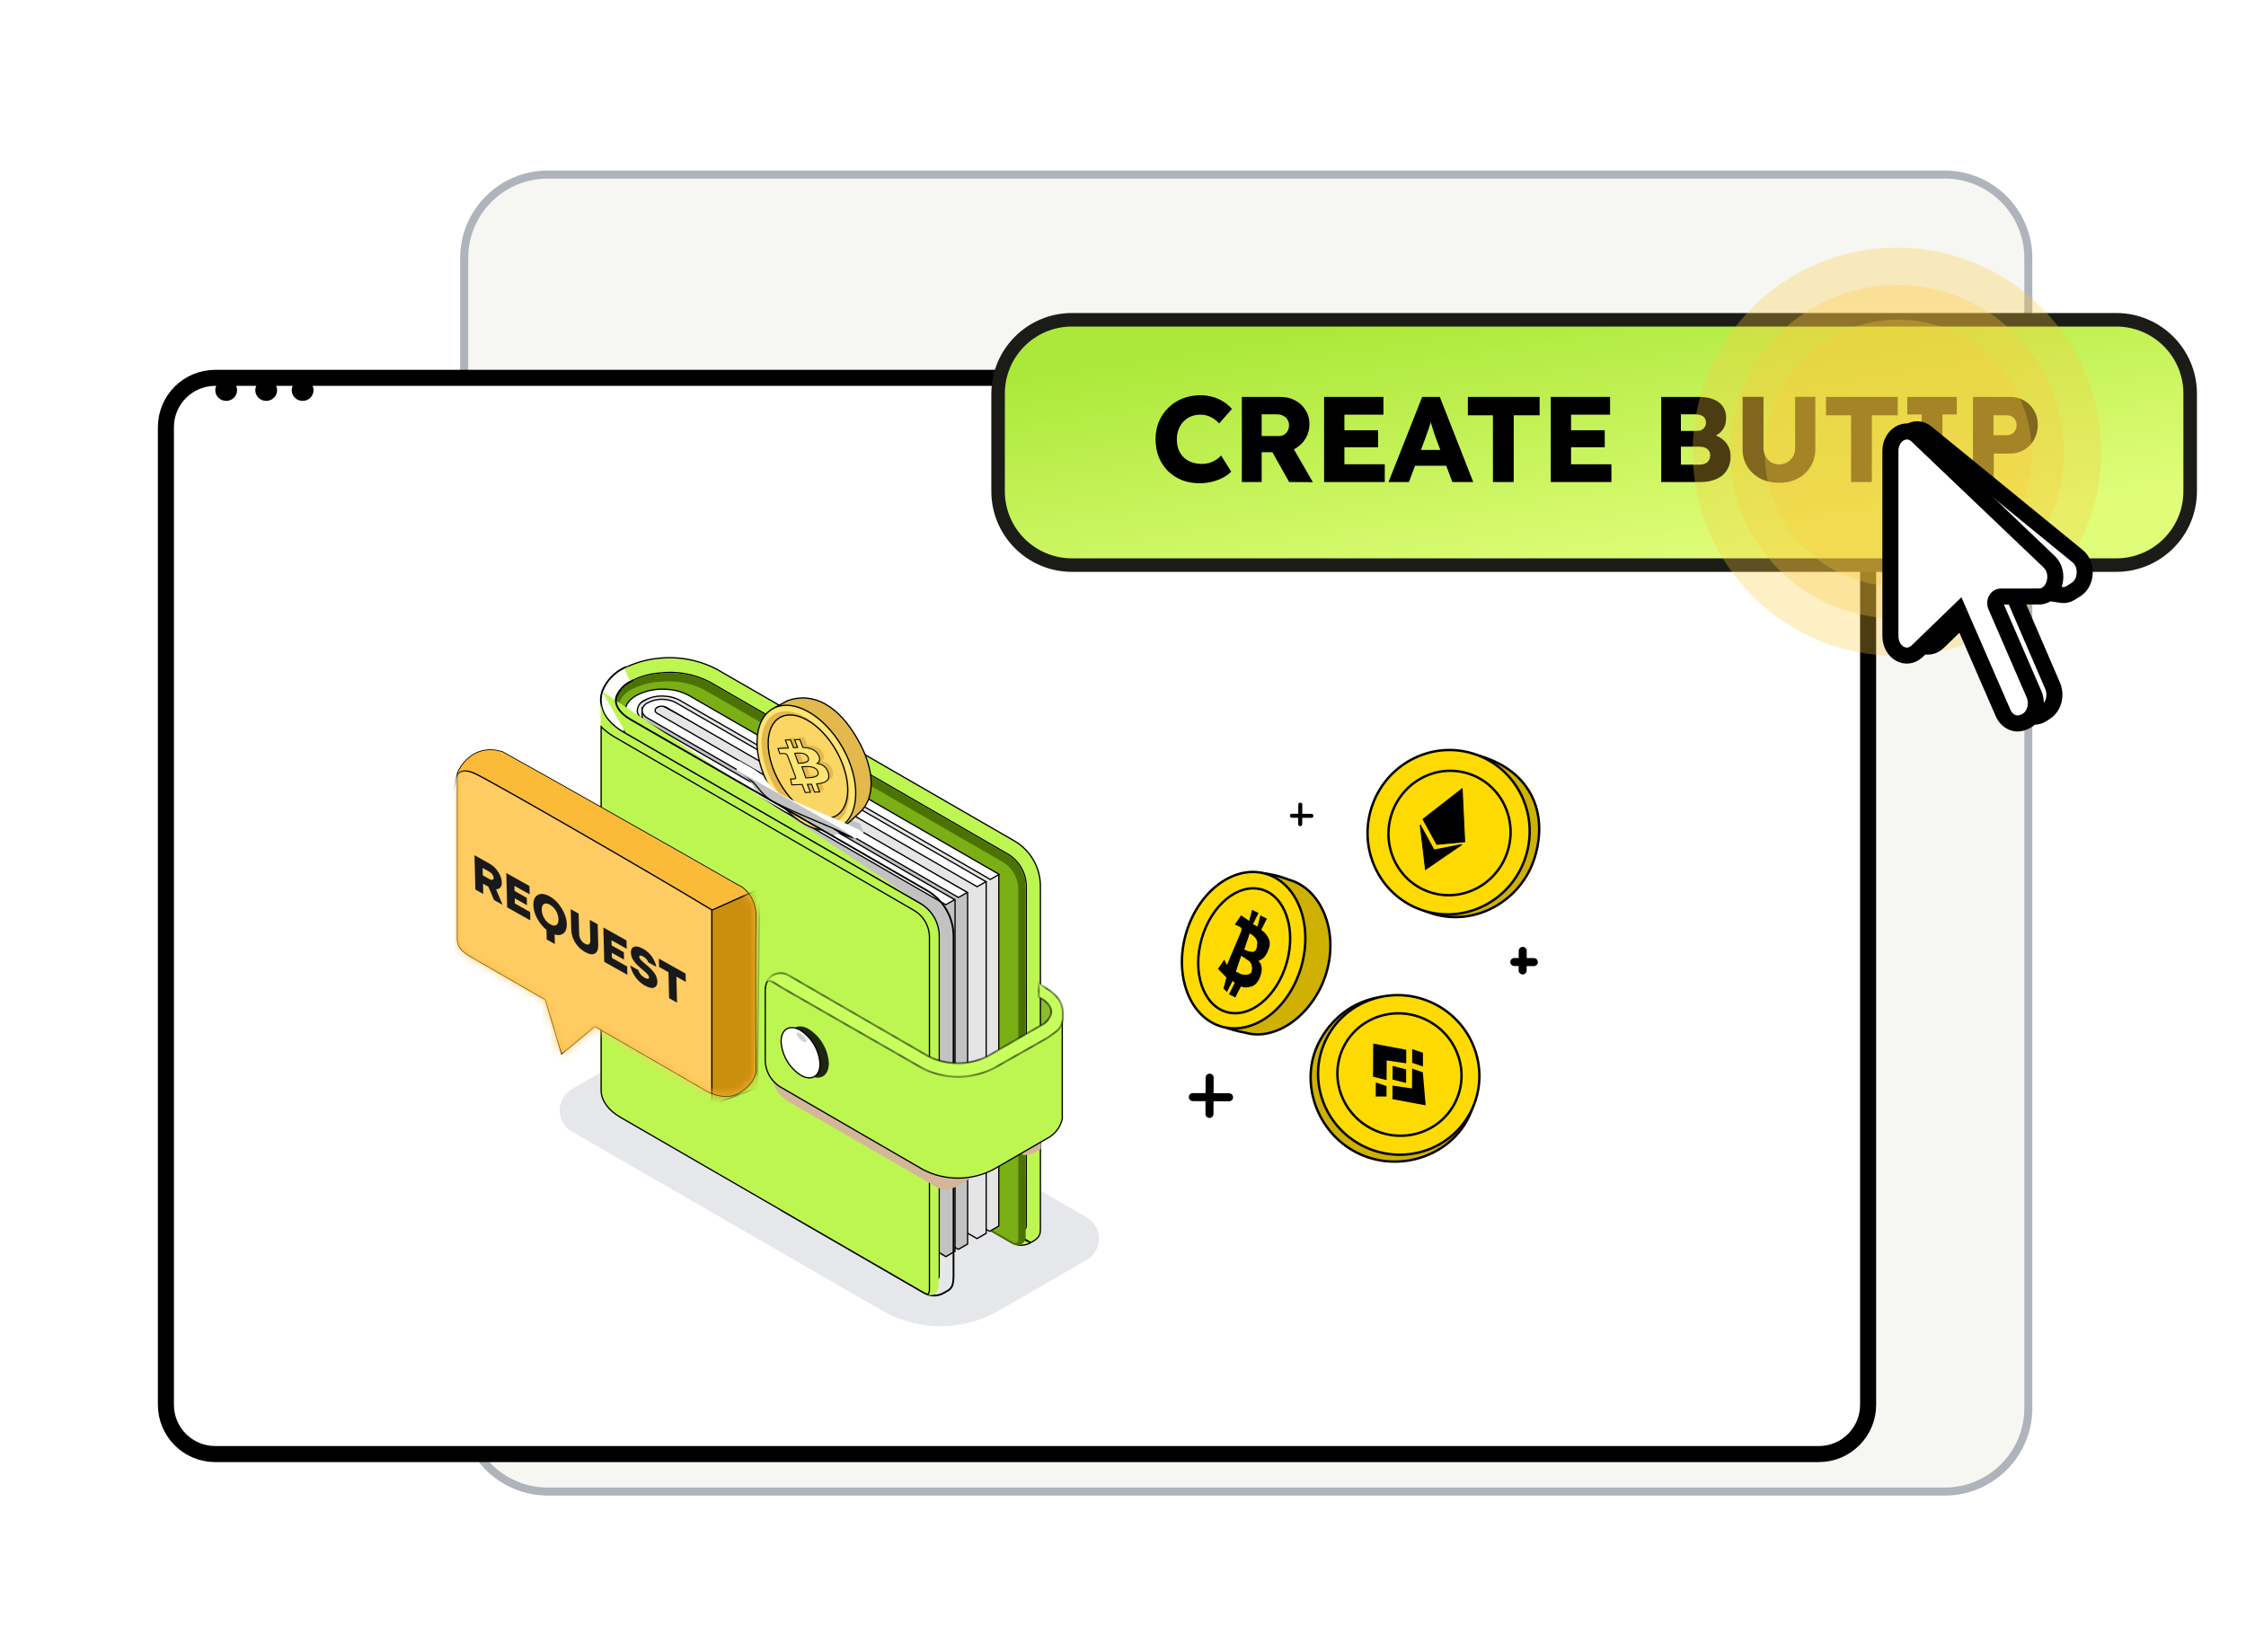 <svg width="280" height="206" viewBox="0 0 280 206" fill="none" xmlns="http://www.w3.org/2000/svg">
<g clip-path="url(#clip0_48_15168)">
<path d="M68.293 21.764H242.439C248.198 21.764 252.866 26.431 252.866 32.187V175.542C252.866 181.298 248.198 185.964 242.439 185.964H68.293C62.534 185.964 57.866 181.298 57.866 175.542V32.187C57.866 26.431 62.534 21.764 68.293 21.764Z" fill="#F6F7F2" stroke="#AFB3BB"/>
<g filter="url(#filter0_d_48_15168)">
<path d="M226.745 42.426H26.829C23.058 42.426 20 45.483 20 49.253V171.147C20 174.917 23.058 177.973 26.829 177.973H226.745C230.517 177.973 233.574 174.917 233.574 171.147V49.253C233.574 45.483 230.517 42.426 226.745 42.426Z" fill="white"/>
<path d="M226.745 43.109H26.829C23.434 43.109 20.683 45.86 20.683 49.253V171.147C20.683 174.54 23.434 177.29 26.829 177.29H226.745C230.139 177.29 232.891 174.54 232.891 171.147V49.253C232.891 45.86 230.139 43.109 226.745 43.109Z" stroke="black" stroke-width="2"/>
</g>
<path d="M191.325 106.911C189.656 112.328 183.901 115.547 178.611 113.92C173.321 112.294 170.376 106.399 172.045 100.982C173.715 95.565 179.367 92.678 184.658 94.305C190.976 96.248 192.995 101.494 191.325 106.911Z" fill="#CEB103"/>
<path d="M191.325 106.911C189.656 112.328 183.901 115.547 178.611 113.92C173.321 112.294 170.376 106.399 172.045 100.982C173.715 95.565 179.367 92.678 184.658 94.305C190.976 96.248 192.995 101.494 191.325 106.911Z" stroke="black" stroke-width="0.301"/>
<path d="M177.566 113.564C182.89 115.2 188.561 112.135 190.232 106.719C191.903 101.302 188.941 95.585 183.617 93.949C178.293 92.313 172.622 95.378 170.951 100.794C169.28 106.211 172.242 111.928 177.566 113.564Z" fill="#FEDA03" stroke="black" stroke-width="0.301"/>
<path fill-rule="evenodd" clip-rule="evenodd" d="M182.599 104.948L182.285 98.336L177.397 102.138L179.12 105.278L182.599 104.948ZM177.713 108.402L177.046 102.832L178.768 105.972L182.25 105.294L177.713 108.402Z" fill="black"/>
<path d="M182.285 98.336L182.342 98.333L182.337 98.223L182.25 98.291L182.285 98.336ZM182.599 104.948L182.604 105.005L182.659 105L182.656 104.946L182.599 104.948ZM177.397 102.138L177.362 102.093L177.324 102.123L177.347 102.166L177.397 102.138ZM179.12 105.278L179.07 105.306L179.088 105.339L179.125 105.335L179.12 105.278ZM177.046 102.832L177.096 102.805L176.989 102.839L177.046 102.832ZM177.713 108.403L177.656 108.409L177.667 108.503L177.745 108.45L177.713 108.403ZM178.768 105.972L178.719 106L178.739 106.036L178.78 106.028L178.768 105.972ZM182.25 105.294L182.282 105.341L182.239 105.238L182.25 105.294ZM182.228 98.339L182.542 104.951L182.656 104.946L182.342 98.333L182.228 98.339ZM177.432 102.183L182.32 98.381L182.25 98.291L177.362 102.093L177.432 102.183ZM177.347 102.166L179.07 105.306L179.17 105.251L177.447 102.111L177.347 102.166ZM179.125 105.335L182.604 105.005L182.594 104.891L179.114 105.222L179.125 105.335ZM176.989 102.839L177.656 108.409L177.769 108.396L177.102 102.826L176.989 102.839ZM178.819 105.945L177.096 102.805L176.996 102.86L178.719 106L178.819 105.945ZM182.239 105.238L178.758 105.916L178.78 106.028L182.261 105.35L182.239 105.238ZM177.745 108.45L182.282 105.341L182.217 105.247L177.681 108.355L177.745 108.45Z" fill="black"/>
<path d="M165.386 121.168C163.916 126.273 159.245 129.901 155.241 128.751C146.576 127.15 149.208 122.049 150.678 116.944C152.148 111.838 153.102 106.826 160.727 109.694C164.731 110.844 166.856 116.062 165.386 121.168Z" fill="#CEB103"/>
<path d="M165.386 121.168C163.916 126.273 159.245 129.901 155.241 128.751C146.576 127.15 149.208 122.049 150.678 116.944C152.148 111.838 153.102 106.826 160.727 109.694C164.731 110.844 166.856 116.062 165.386 121.168Z" stroke="black" stroke-width="0.301"/>
<path d="M152.295 127.993C156.264 129.133 160.71 125.791 162.225 120.529C163.74 115.266 161.75 110.076 157.781 108.936C153.812 107.796 149.367 111.138 147.852 116.401C146.337 121.663 148.326 126.853 152.295 127.993Z" fill="#FEDA03" stroke="black" stroke-width="0.301"/>
<path d="M160.401 120.061C159.792 122.174 158.646 123.914 157.288 125.02C155.929 126.125 154.363 126.593 152.909 126.175C151.456 125.758 150.378 124.531 149.814 122.873C149.251 121.216 149.205 119.134 149.814 117.02C150.423 114.906 151.569 113.166 152.927 112.061C154.286 110.956 155.851 110.488 157.305 110.905C158.759 111.323 159.837 112.55 160.4 114.207C160.964 115.865 161.009 117.947 160.401 120.061Z" stroke="black" stroke-width="0.301"/>
<path d="M178.485 125.43C183.488 127.995 185.499 134.611 183.001 139.473C180.503 144.334 174.108 146.252 169.105 143.688C164.103 141.124 161.933 134.817 164.431 129.955C167.349 124.367 173.482 122.866 178.485 125.43Z" fill="#CEB103"/>
<path d="M178.485 125.43C183.488 127.995 185.499 134.611 183.001 139.473C180.503 144.334 174.108 146.252 169.105 143.688C164.103 141.124 161.933 134.817 164.431 129.955C167.349 124.367 173.482 122.866 178.485 125.43Z" stroke="black" stroke-width="0.301"/>
<path fill-rule="evenodd" clip-rule="evenodd" d="M154.719 116.287C154.798 116.1 154.909 115.742 154.723 115.591C154.602 115.494 154.388 115.402 154.225 115.332C154.136 115.294 154.063 115.262 154.029 115.24L154.73 114.2L155.769 114.901L156.124 113.511L156.818 113.863L156.115 115.251L156.809 115.602L157.164 114.212L157.858 114.564L157.155 115.952C157.564 116.203 158.474 117.049 158.188 118.045C157.83 119.29 157.316 119.593 156.788 119.777C157.079 120.09 157.425 120.523 157.127 121.518C156.829 122.514 156.311 122.844 156.076 122.905C156.053 122.911 156.024 122.919 155.992 122.928C155.705 123.01 155.106 123.18 154.685 122.898C154.633 123.007 154.547 123.169 154.45 123.35C154.282 123.665 154.083 124.036 153.983 124.286L153.289 123.934L153.992 122.546L153.646 122.197L152.943 123.585L152.597 123.235L152.952 121.845L151.914 120.796L152.615 119.756L152.959 120.453L154.719 116.287ZM155.762 116.293L155.056 118.377C155.174 118.531 155.764 118.728 156.098 118.73C156.515 118.732 156.735 118.479 156.799 117.69C156.858 116.953 156.138 116.47 155.762 116.293ZM153.999 121.155L154.705 119.071C154.854 119.161 155.521 119.597 155.745 119.772C156.024 119.989 156.257 120.517 156.085 121.165C155.948 121.683 154.991 121.616 154.692 121.506L153.999 121.155Z" fill="black"/>
<path d="M154.03 115.24L153.983 115.208L153.95 115.256L153.999 115.288L154.03 115.24ZM154.731 114.2L154.763 114.153L154.715 114.12L154.684 114.168L154.731 114.2ZM155.771 114.901L155.739 114.948L155.806 114.994L155.826 114.915L155.771 114.901ZM156.126 113.511L156.151 113.46L156.088 113.428L156.07 113.497L156.126 113.511ZM156.819 113.863L156.87 113.888L156.896 113.837L156.845 113.811L156.819 113.863ZM156.117 115.251L156.066 115.225L156.04 115.276L156.091 115.302L156.117 115.251ZM156.81 115.602L156.785 115.653L156.848 115.685L156.866 115.616L156.81 115.602ZM157.165 114.212L157.191 114.161L157.127 114.129L157.11 114.198L157.165 114.212ZM157.859 114.564L157.91 114.59L157.935 114.538L157.885 114.513L157.859 114.564ZM157.156 115.952L157.105 115.926L157.082 115.973L157.127 116L157.156 115.952ZM156.789 119.777L156.77 119.723L156.688 119.752L156.747 119.816L156.789 119.777ZM154.687 122.898L154.718 122.85L154.663 122.813L154.635 122.873L154.687 122.898ZM153.984 124.286L153.958 124.337L154.014 124.365L154.037 124.307L153.984 124.286ZM153.29 123.934L153.239 123.909L153.213 123.96L153.264 123.985L153.29 123.934ZM153.993 122.546L154.044 122.572L154.062 122.535L154.033 122.506L153.993 122.546ZM153.647 122.197L153.687 122.157L153.632 122.1L153.596 122.171L153.647 122.197ZM152.944 123.585L152.903 123.625L152.959 123.681L152.995 123.61L152.944 123.585ZM152.598 123.235L152.543 123.221L152.535 123.252L152.557 123.275L152.598 123.235ZM152.953 121.845L153.008 121.859L153.016 121.828L152.994 121.805L152.953 121.845ZM151.915 120.796L151.868 120.764L151.842 120.803L151.874 120.836L151.915 120.796ZM152.616 119.756L152.667 119.731L152.623 119.642L152.569 119.724L152.616 119.756ZM152.96 120.454L152.909 120.479L152.964 120.591L153.013 120.476L152.96 120.454ZM155.057 118.377L155.003 118.358L154.994 118.387L155.012 118.411L155.057 118.377ZM155.764 116.293L155.788 116.241L155.73 116.214L155.709 116.274L155.764 116.293ZM154.706 119.071L154.736 119.022L154.675 118.985L154.652 119.052L154.706 119.071ZM154 121.155L153.946 121.136L153.93 121.183L153.974 121.205L154 121.155ZM154.694 121.506L154.668 121.557L154.671 121.558L154.674 121.56L154.694 121.506ZM154.688 115.636C154.758 115.692 154.779 115.793 154.765 115.92C154.752 116.043 154.706 116.174 154.668 116.265L154.773 116.31C154.813 116.214 154.863 116.072 154.879 115.932C154.893 115.795 154.877 115.641 154.759 115.547L154.688 115.636ZM154.204 115.385C154.369 115.456 154.575 115.544 154.688 115.636L154.759 115.547C154.631 115.444 154.409 115.348 154.249 115.28L154.204 115.385ZM153.999 115.288C154.039 115.313 154.118 115.347 154.204 115.385L154.249 115.28C154.157 115.24 154.09 115.211 154.061 115.192L153.999 115.288ZM154.684 114.168L153.983 115.208L154.077 115.272L154.778 114.232L154.684 114.168ZM155.802 114.854L154.763 114.153L154.699 114.247L155.739 114.948L155.802 114.854ZM156.07 113.497L155.715 114.887L155.826 114.915L156.181 113.525L156.07 113.497ZM156.845 113.811L156.151 113.46L156.1 113.562L156.794 113.913L156.845 113.811ZM156.167 115.276L156.87 113.888L156.768 113.837L156.066 115.225L156.167 115.276ZM156.836 115.551L156.142 115.2L156.091 115.302L156.785 115.653L156.836 115.551ZM157.11 114.198L156.755 115.588L156.866 115.616L157.221 114.226L157.11 114.198ZM157.885 114.513L157.191 114.161L157.14 114.263L157.833 114.615L157.885 114.513ZM157.207 115.978L157.91 114.59L157.808 114.538L157.105 115.926L157.207 115.978ZM158.244 118.061C158.393 117.541 158.229 117.063 157.981 116.688C157.733 116.312 157.397 116.033 157.186 115.903L157.127 116C157.325 116.123 157.648 116.391 157.886 116.751C158.123 117.109 158.271 117.553 158.134 118.029L158.244 118.061ZM156.808 119.831C157.076 119.737 157.346 119.612 157.595 119.348C157.842 119.084 158.063 118.688 158.244 118.061L158.134 118.029C157.957 118.646 157.742 119.024 157.511 119.27C157.281 119.515 157.03 119.633 156.77 119.723L156.808 119.831ZM157.183 121.535C157.334 121.029 157.324 120.66 157.234 120.375C157.144 120.09 156.978 119.896 156.831 119.738L156.747 119.816C156.892 119.971 157.043 120.15 157.125 120.409C157.206 120.667 157.22 121.012 157.073 121.502L157.183 121.535ZM156.092 122.96C156.351 122.893 156.88 122.544 157.183 121.535L157.073 121.502C156.779 122.485 156.274 122.795 156.063 122.85L156.092 122.96ZM156.009 122.983C156.042 122.974 156.069 122.966 156.092 122.96L156.063 122.85C156.039 122.856 156.01 122.864 155.978 122.873L156.009 122.983ZM154.655 122.945C154.88 123.096 155.15 123.124 155.394 123.107C155.639 123.088 155.866 123.024 156.009 122.983L155.978 122.873C155.834 122.914 155.617 122.975 155.386 122.993C155.154 123.01 154.914 122.981 154.718 122.85L154.655 122.945ZM154.501 123.377C154.598 123.197 154.685 123.033 154.738 122.922L154.635 122.873C154.584 122.981 154.498 123.142 154.4 123.324L154.501 123.377ZM154.037 124.307C154.136 124.061 154.332 123.693 154.501 123.377L154.4 123.324C154.233 123.637 154.033 124.011 153.931 124.265L154.037 124.307ZM153.264 123.985L153.958 124.337L154.01 124.235L153.316 123.884L153.264 123.985ZM153.942 122.521L153.239 123.909L153.341 123.96L154.044 122.572L153.942 122.521ZM153.606 122.237L153.952 122.586L154.033 122.506L153.687 122.157L153.606 122.237ZM152.995 123.61L153.698 122.222L153.596 122.171L152.893 123.559L152.995 123.61ZM152.557 123.275L152.903 123.625L152.985 123.545L152.639 123.195L152.557 123.275ZM152.898 121.831L152.543 123.221L152.653 123.249L153.008 121.859L152.898 121.831ZM151.874 120.836L152.912 121.885L152.994 121.805L151.956 120.756L151.874 120.836ZM152.569 119.724L151.868 120.764L151.963 120.828L152.663 119.788L152.569 119.724ZM153.011 120.428L152.667 119.731L152.565 119.781L152.909 120.479L153.011 120.428ZM154.668 116.265L152.908 120.431L153.013 120.476L154.773 116.31L154.668 116.265ZM155.111 118.395L155.817 116.311L155.709 116.274L155.003 118.358L155.111 118.395ZM156.099 118.673C155.941 118.672 155.717 118.624 155.516 118.556C155.416 118.522 155.323 118.484 155.25 118.446C155.173 118.407 155.124 118.37 155.102 118.342L155.012 118.411C155.05 118.461 155.118 118.507 155.197 118.547C155.277 118.589 155.375 118.629 155.479 118.664C155.686 118.734 155.923 118.786 156.099 118.787L156.099 118.673ZM156.743 117.685C156.711 118.077 156.641 118.325 156.535 118.473C156.434 118.617 156.294 118.674 156.099 118.673L156.099 118.787C156.321 118.788 156.499 118.72 156.628 118.54C156.753 118.365 156.825 118.091 156.857 117.694L156.743 117.685ZM155.739 116.344C155.923 116.431 156.19 116.592 156.403 116.821C156.616 117.048 156.771 117.338 156.743 117.685L156.857 117.694C156.888 117.305 156.713 116.985 156.486 116.743C156.261 116.501 155.98 116.332 155.788 116.241L155.739 116.344ZM154.652 119.052L153.946 121.136L154.054 121.173L154.76 119.089L154.652 119.052ZM155.781 119.727C155.555 119.551 154.885 119.113 154.736 119.022L154.676 119.12C154.825 119.21 155.49 119.645 155.711 119.817L155.781 119.727ZM156.141 121.18C156.318 120.513 156.08 119.96 155.781 119.727L155.711 119.817C155.97 120.018 156.198 120.522 156.031 121.151L156.141 121.18ZM154.674 121.56C154.833 121.618 155.156 121.663 155.457 121.628C155.754 121.593 156.063 121.477 156.141 121.18L156.031 121.151C155.973 121.372 155.735 121.481 155.444 121.515C155.158 121.548 154.853 121.504 154.713 121.453L154.674 121.56ZM153.974 121.205L154.668 121.557L154.719 121.455L154.026 121.104L153.974 121.205Z" fill="black"/>
<path d="M183.349 138.62C185.852 133.749 183.862 127.741 178.905 125.2C173.947 122.66 167.9 124.549 165.398 129.419C162.896 134.29 164.886 140.298 169.843 142.839C174.8 145.379 180.847 143.491 183.349 138.62Z" fill="#FEDA03" stroke="black" stroke-width="0.301"/>
<path d="M172.723 132.036L172.71 134.471L171.321 134.116L171.341 130.289L175.162 131.005L175.155 132.396L172.723 132.036Z" fill="black"/>
<path d="M171.657 136.554L171.664 135.162L172.705 135.515L172.7 136.559L171.657 136.554Z" fill="black"/>
<path d="M173.742 136.912L173.749 135.521L176.182 135.881L176.194 133.446L177.235 133.799L177.564 137.628L173.742 136.912Z" fill="black"/>
<path d="M176.199 132.402L176.206 131.01L177.247 131.363L177.24 132.755L176.199 132.402Z" fill="black"/>
<path d="M173.754 134.477L173.761 133.085L175.151 133.44L175.143 134.832L173.754 134.477Z" fill="black"/>
<path d="M172.723 132.036L172.71 134.471L171.321 134.116L171.341 130.289L175.162 131.005L175.155 132.396L172.723 132.036Z" stroke="black" stroke-width="0.301"/>
<path d="M171.657 136.554L171.664 135.162L172.705 135.515L172.7 136.559L171.657 136.554Z" stroke="black" stroke-width="0.301"/>
<path d="M173.742 136.912L173.749 135.521L176.182 135.881L176.194 133.446L177.235 133.799L177.564 137.628L173.742 136.912Z" stroke="black" stroke-width="0.301"/>
<path d="M176.199 132.402L176.206 131.01L177.247 131.363L177.24 132.755L176.199 132.402Z" stroke="black" stroke-width="0.301"/>
<path d="M173.754 134.477L173.761 133.085L175.151 133.44L175.143 134.832L173.754 134.477Z" stroke="black" stroke-width="0.301"/>
<path d="M177.936 127.215C181.755 129.173 183.294 133.784 181.377 137.515C179.461 141.246 174.812 142.687 170.993 140.729C167.174 138.772 165.635 134.16 167.551 130.429C169.468 126.698 174.117 125.258 177.936 127.215Z" stroke="black" stroke-width="0.301"/>
<path d="M187.964 106.089C186.699 110.191 182.424 112.515 178.416 111.283C174.409 110.05 172.182 105.727 173.447 101.624C174.712 97.522 178.987 95.198 182.994 96.431C187.002 97.663 189.228 101.986 187.964 106.089Z" stroke="black" stroke-width="0.301"/>
<path d="M148.703 136.784L153.224 136.807M150.802 134.36L150.779 138.883" stroke="black" stroke-linecap="round"/>
<path d="M188.782 119.941L191.217 119.953M189.833 118.554L189.82 120.99" stroke="black" stroke-linecap="round"/>
<path d="M161.054 101.707L163.488 101.719M162.104 100.32L162.092 102.756" stroke="black" stroke-width="0.5" stroke-linecap="round"/>
<g style="mix-blend-mode:multiply">
<path d="M71.266 135.796L82.243 129.461C84.456 128.183 86.966 127.509 89.522 127.509C92.078 127.509 94.588 128.183 96.801 129.461L135.509 151.799C135.964 152.073 136.34 152.459 136.601 152.921C136.863 153.383 137 153.904 137 154.434C137 154.965 136.863 155.486 136.601 155.948C136.34 156.41 135.964 156.796 135.509 157.07L124.526 163.404C122.313 164.68 119.804 165.352 117.25 165.352C114.696 165.352 112.187 164.68 109.974 163.404L71.266 141.067C70.811 140.793 70.435 140.407 70.173 139.945C69.912 139.483 69.775 138.961 69.775 138.432C69.775 137.901 69.912 137.379 70.173 136.917C70.435 136.456 70.811 136.069 71.266 135.796Z" fill="#E6E7EB"/>
</g>
<path d="M129.245 123.323C129.245 123.323 131.497 123.735 131.497 126.773V133.643H128.654L129.245 123.323Z" fill="#8BBE2B"/>
<path d="M128.504 154.926L128.506 154.925C128.894 154.709 129.192 154.522 129.395 154.282C129.594 154.045 129.705 153.753 129.705 153.318V110.48C129.704 109.34 129.404 108.22 128.835 107.231C128.266 106.242 127.448 105.419 126.462 104.845L89.361 83.442C87.086 82.257 84.506 81.785 81.959 82.09C80.636 82.229 79.345 82.586 78.14 83.147L78.935 84.789C79.949 84.308 81.042 84.013 82.161 83.918C84.329 83.64 86.53 84.029 88.472 85.031L88.474 85.033L125.557 106.436C126.273 106.844 126.868 107.432 127.286 108.142C127.704 108.851 127.929 109.657 127.939 110.48V152.851C127.938 152.961 127.907 153.069 127.85 153.164C127.795 153.258 127.715 153.336 127.619 153.39C127.527 153.447 127.42 153.476 127.311 153.476C127.202 153.476 127.096 153.447 127.003 153.39C127.003 153.39 127.003 153.39 127.002 153.389L118.925 148.74L118.187 148.316L117.012 147.633L96.861 135.996L92.172 133.297L128.504 154.926ZM128.504 154.926C128.141 155.14 127.727 155.254 127.305 155.254C126.883 155.254 126.469 155.14 126.106 154.926L118.98 150.829M128.504 154.926L118.98 150.829L128.504 154.926ZM118.98 150.829L117.066 149.722L88.499 133.239L88.496 133.238C86.556 132.229 84.355 131.834 82.185 132.106C81.087 132.217 80.015 132.505 79.009 132.96L78.232 131.36C79.415 130.809 80.683 130.462 81.983 130.334C83.323 130.191 85.373 130.648 87.343 131.286C89.311 131.923 91.186 132.736 92.172 133.297L118.98 150.829Z" fill="#BDF651"/>
<path d="M128.504 154.926L128.506 154.925C128.894 154.709 129.192 154.522 129.395 154.282C129.594 154.045 129.705 153.753 129.705 153.318V110.48C129.704 109.34 129.404 108.22 128.835 107.231C128.266 106.242 127.448 105.419 126.462 104.845L89.361 83.442C87.086 82.257 84.506 81.785 81.959 82.09C80.636 82.229 79.345 82.586 78.14 83.147L78.935 84.789C79.949 84.308 81.042 84.013 82.161 83.918C84.329 83.64 86.53 84.029 88.472 85.031L88.474 85.033L125.557 106.436C126.273 106.844 126.868 107.432 127.286 108.142C127.704 108.851 127.929 109.657 127.939 110.48V152.851C127.938 152.961 127.907 153.069 127.85 153.164C127.795 153.258 127.715 153.336 127.619 153.39C127.527 153.447 127.42 153.476 127.311 153.476C127.202 153.476 127.096 153.447 127.003 153.39C127.003 153.39 127.003 153.39 127.002 153.389L118.925 148.74L118.187 148.316L117.012 147.633L96.861 135.996L92.172 133.297M128.504 154.926L92.172 133.297M128.504 154.926C128.141 155.14 127.727 155.254 127.305 155.254C126.883 155.254 126.469 155.14 126.106 154.926L118.98 150.829M128.504 154.926L118.98 150.829M92.172 133.297C91.186 132.736 89.311 131.923 87.343 131.286C85.373 130.648 83.323 130.191 81.983 130.334C80.683 130.462 79.415 130.809 78.232 131.36L79.009 132.96C80.015 132.505 81.087 132.217 82.185 132.106C84.355 131.834 86.556 132.229 88.496 133.238L88.499 133.239L117.066 149.722L118.98 150.829M92.172 133.297L118.98 150.829" stroke="black" stroke-width="0.159"/>
<path d="M125.519 106.49L88.428 85.086C86.498 84.089 84.309 83.701 82.153 83.973C81.025 84.081 79.924 84.382 78.898 84.865C77.993 85.226 77.261 85.922 76.855 86.808C76.541 87.792 77.181 88.85 78.559 89.65L115.674 111.059C116.669 111.636 117.497 112.464 118.072 113.46C118.647 114.456 118.952 115.586 118.953 116.736V147.015L117.858 146.301L117.04 149.782L126.06 154.985L126.306 155.12C126.465 155.211 126.646 155.258 126.829 155.257C127.012 155.256 127.191 155.207 127.35 155.115C127.508 155.023 127.639 154.891 127.73 154.732C127.821 154.573 127.869 154.393 127.869 154.21V110.487C127.861 109.673 127.64 108.876 127.227 108.175C126.815 107.474 126.226 106.892 125.519 106.49Z" fill="#4C7302"/>
<path d="M126.57 154.979C126.504 154.981 126.44 154.964 126.385 154.93L117.556 149.843L118.042 147.783L119.371 148.65V117.13C119.369 115.862 119.035 114.617 118.403 113.518C117.77 112.42 116.86 111.506 115.765 110.868L78.675 89.471C77.598 88.856 77.063 88.062 77.266 87.417C77.621 86.696 78.23 86.133 78.977 85.836C79.93 85.387 80.954 85.108 82.004 85.012C82.413 84.968 82.823 84.946 83.234 84.944C84.847 84.912 86.441 85.289 87.868 86.039L124.957 107.442C125.559 107.793 126.058 108.295 126.406 108.898C126.754 109.501 126.937 110.185 126.939 110.88V154.604C126.939 154.654 126.929 154.703 126.91 154.75C126.891 154.796 126.863 154.838 126.828 154.874C126.757 154.939 126.666 154.976 126.57 154.979Z" fill="#7AAF15"/>
<path d="M84.683 87.189L84.686 87.19L124.515 109.053V152.858L123.37 153.518L121.432 152.399L121.41 152.365L121.32 152.231L120.968 151.707L119.631 149.721C118.48 148.009 116.834 145.562 114.858 142.623C110.906 136.745 105.63 128.898 100.338 121.022C95.046 113.147 89.738 105.242 85.72 99.251C81.701 93.256 78.975 89.179 78.846 88.954C78.787 88.853 78.772 88.754 78.788 88.655C78.806 88.555 78.856 88.453 78.937 88.348C79.1 88.136 79.372 87.927 79.687 87.726C79.952 87.556 80.241 87.396 80.511 87.246C80.56 87.218 80.609 87.191 80.657 87.164C80.963 86.994 81.234 86.836 81.387 86.7C81.448 86.645 81.542 86.607 81.669 86.585C81.795 86.564 81.946 86.56 82.115 86.57C82.452 86.59 82.851 86.665 83.233 86.758C83.616 86.85 83.981 86.958 84.249 87.044C84.384 87.087 84.494 87.124 84.571 87.15C84.609 87.163 84.64 87.173 84.66 87.181L84.683 87.189Z" fill="#E5E5E5" stroke="black" stroke-width="0.159"/>
<path d="M119.486 155.834L120.717 155.139L81.953 132.757C81.899 132.731 81.852 132.693 81.813 132.646C81.775 132.6 81.747 132.545 81.732 132.487C81.727 132.41 81.747 132.333 81.788 132.267C81.829 132.201 81.888 132.149 81.959 132.118C82.148 132.019 82.362 131.974 82.575 131.989C82.74 131.993 82.903 132.037 83.049 132.118L121.812 154.493L123.042 153.798L84.279 131.423C83.817 131.172 83.303 131.03 82.777 131.011C82.081 130.957 81.383 131.102 80.765 131.429C80.531 131.515 80.329 131.673 80.191 131.881C80.052 132.089 79.984 132.336 79.996 132.585C80.043 132.774 80.13 132.949 80.252 133.099C80.375 133.249 80.529 133.37 80.704 133.452L119.486 155.834Z" fill="#6D9047"/>
<path d="M82.39 87.882L122.941 109.964V153.763L121.797 154.422L119.442 153.058L81.424 88.525L82.39 87.882Z" fill="#E5E5E5" stroke="black" stroke-width="0.159"/>
<path d="M80.05 88.261L120.629 111.298V155.097L119.483 155.763L80.05 132.999V88.261Z" fill="#C2C2C2" stroke="black" stroke-width="0.159"/>
<path d="M79.18 130.537C79.725 130.243 80.313 130.035 80.922 129.922C81.119 130.23 81.303 130.537 81.469 130.857C81.087 130.932 80.72 131.067 80.38 131.256C80.106 131.37 79.875 131.566 79.719 131.818C79.562 132.07 79.488 132.363 79.506 132.659C79.565 132.886 79.672 133.097 79.821 133.278C79.97 133.458 80.157 133.604 80.368 133.705L119.131 156.067L117.901 156.769L79.138 134.4C78.805 134.243 78.513 134.015 78.281 133.73C78.048 133.446 77.883 133.114 77.796 132.757C77.679 131.921 78.177 131.121 79.18 130.537Z" fill="#7B9A5B"/>
<path d="M77.859 132.286V88.285L81.235 91.062L81.239 91.066L81.244 91.069L119.059 112.208V156.007L117.916 156.667L77.859 132.286Z" fill="#C2C2C2" stroke="black" stroke-width="0.159"/>
<path d="M85.894 86.708L124.562 109.017L123.456 109.647L84.722 87.296L84.721 87.295C84.144 86.987 83.503 86.817 82.85 86.796C81.988 86.723 81.123 86.9 80.358 87.306C80.074 87.424 79.834 87.629 79.671 87.89C79.508 88.152 79.43 88.459 79.45 88.768L79.451 88.773L79.452 88.779C79.513 89.014 79.625 89.233 79.78 89.42C79.933 89.607 80.126 89.758 80.344 89.864L119.012 112.172L117.906 112.796L79.186 90.445L79.183 90.444C78.878 90.281 78.612 90.054 78.403 89.779C78.194 89.504 78.047 89.187 77.972 88.85C77.837 88.075 78.311 87.298 79.301 86.72C80.46 86.113 81.765 85.843 83.069 85.941L83.071 85.941C84.058 85.98 85.022 86.243 85.893 86.708L85.894 86.708Z" fill="white" stroke="black" stroke-width="0.159"/>
<path d="M84.249 87.6L122.918 109.927L121.812 110.552L83.079 88.194L83.077 88.194C82.923 88.109 82.753 88.06 82.577 88.051C82.353 88.037 82.13 88.086 81.932 88.192C81.851 88.227 81.783 88.286 81.736 88.36C81.689 88.436 81.665 88.524 81.669 88.613L81.67 88.619L81.672 88.625C81.689 88.693 81.72 88.756 81.764 88.811C81.807 88.865 81.861 88.909 81.923 88.941L120.592 111.268L119.486 111.892L80.734 89.529L80.731 89.527C80.564 89.446 80.418 89.33 80.302 89.187C80.187 89.046 80.103 88.882 80.057 88.706C80.046 88.47 80.111 88.238 80.241 88.041C80.372 87.843 80.563 87.692 80.786 87.61L80.793 87.607C81.403 87.291 82.088 87.151 82.773 87.201L82.774 87.202C83.29 87.222 83.793 87.358 84.249 87.6C84.249 87.6 84.249 87.6 84.249 87.6Z" fill="white" stroke="black" stroke-width="0.159"/>
<path d="M107.698 103.759L104.376 102.799L104.634 101.748L107.163 102.633L107.698 103.759Z" fill="#C2C2C2"/>
<path d="M106.904 92.148C109.238 96.238 109.032 99.66 107.131 101.343C106.832 101.608 106.599 101.828 106.4 102.016C106.374 102.04 106.349 102.063 106.324 102.087C106.109 102.291 105.932 102.454 105.748 102.596C105.387 102.877 104.994 103.081 104.211 103.346C103.19 103.085 102.01 102.254 100.887 101.143C99.76 100.027 98.697 98.634 97.919 97.273C97.025 95.706 96.415 93.951 96.162 92.334C95.91 90.725 96.015 89.261 96.537 88.256C96.83 88.096 97.055 87.975 97.251 87.869C97.586 87.689 97.837 87.553 98.2 87.346C99.843 86.778 101.433 86.959 102.904 87.788C104.379 88.62 105.737 90.105 106.904 92.148Z" fill="#E3B84C" stroke="black" stroke-width="0.159"/>
<path d="M105.021 93.172C106.186 95.213 106.733 97.347 106.677 99.146C106.621 100.947 105.964 102.4 104.734 103.101C103.505 103.803 101.919 103.629 100.34 102.761C98.763 101.893 97.203 100.337 96.037 98.296C94.872 96.255 94.326 94.121 94.381 92.322C94.436 90.522 95.094 89.068 96.323 88.367C97.553 87.665 99.139 87.839 100.718 88.707C102.296 89.575 103.856 91.131 105.021 93.172Z" fill="#FFE572" stroke="black" stroke-width="0.159"/>
<path d="M104.246 102.508C106.395 101.282 106.415 97.273 104.291 93.552C102.167 89.832 98.704 87.81 96.556 89.035C94.407 90.261 94.387 94.27 96.51 97.99C98.634 101.711 102.097 103.733 104.246 102.508Z" fill="#E3B84C"/>
<path d="M104.24 93.582C105.21 95.281 105.688 97.043 105.681 98.518C105.674 99.994 105.18 101.168 104.221 101.714C103.262 102.261 102 102.089 100.725 101.344C99.451 100.601 98.176 99.292 97.207 97.593C96.237 95.894 95.758 94.132 95.766 92.657C95.773 91.181 96.267 90.007 97.225 89.46C98.184 88.913 99.447 89.086 100.722 89.83C101.995 90.574 103.27 91.882 104.24 93.582Z" fill="#FAD764" stroke="black" stroke-width="0.159"/>
<path fill-rule="evenodd" clip-rule="evenodd" d="M102.582 93.861C102.239 93.148 101.493 92.934 100.638 92.901L100.265 91.907L99.623 91.934L99.187 92.158L99.11 91.955L98.469 91.982L97.869 92.214C97.879 92.228 97.914 92.267 97.96 92.322C98.148 92.539 98.541 92.993 98.435 92.998L98.434 92.995L97.549 93.031L96.948 93.26C96.948 93.26 98.263 93.649 98.257 93.657C98.517 93.647 98.656 93.786 98.726 93.907L99.152 95.039C99.17 95.038 99.194 95.038 99.221 95.041L99.203 95.041C99.187 95.042 99.17 95.043 99.153 95.044L99.749 96.629C99.751 96.637 99.753 96.643 99.754 96.648C99.757 96.659 99.758 96.665 99.756 96.666C99.755 96.668 99.75 96.667 99.741 96.664C99.721 96.658 99.676 96.644 99.588 96.648C99.283 96.766 98.517 97.077 98.517 97.077L99.261 97.587L100.096 97.552C100.197 97.548 100.272 97.545 100.353 97.543L100.496 97.538L100.965 98.74L101.576 98.515L101.202 97.521L101.294 97.518C101.429 97.516 101.545 97.514 101.681 97.507L102.114 98.71L102.73 98.467L102.353 97.463C103.411 97.36 104.07 97.073 103.805 96.113C103.592 95.342 103.079 95.014 102.414 94.902C102.719 94.707 102.834 94.383 102.582 93.861ZM99.476 92.929C99.646 92.919 99.363 92.327 99.187 92.158L99.476 92.929ZM102.486 95.916C102.738 96.63 101.614 96.665 101.101 96.68C101.054 96.682 101.012 96.683 100.978 96.685L100.491 95.306C100.533 95.305 100.584 95.301 100.643 95.297C101.162 95.261 102.228 95.187 102.486 95.916ZM100.149 94.86C100.58 94.847 101.52 94.821 101.291 94.176C101.055 93.517 100.165 93.581 99.73 93.612C99.681 93.615 99.638 93.618 99.602 93.62L100.046 94.863C100.075 94.861 100.11 94.861 100.149 94.86Z" fill="#E3B84C"/>
<path fill-rule="evenodd" clip-rule="evenodd" d="M102.038 94.147C101.695 93.436 100.945 93.225 100.087 93.191L99.712 92.201L99.067 92.228L99.432 93.192C99.263 93.198 99.091 93.209 98.92 93.219L98.553 92.249L97.909 92.276L98.283 93.264C98.144 93.273 98.008 93.281 97.874 93.287L97.873 93.284L96.984 93.32L97.228 93.963C97.228 93.963 97.701 93.935 97.696 93.943C97.957 93.933 98.096 94.07 98.166 94.192L98.594 95.319C98.612 95.319 98.636 95.318 98.664 95.321H98.645C98.629 95.322 98.612 95.323 98.595 95.323L99.194 96.903C99.212 96.98 99.21 97.104 99.027 97.112C99.038 97.118 98.559 97.131 98.559 97.131L98.703 97.856L99.542 97.821C99.634 97.817 99.726 97.815 99.816 97.812C99.879 97.809 99.942 97.808 100.004 97.805L100.383 98.806L101.028 98.78L100.652 97.79C100.831 97.786 101.002 97.78 101.169 97.773L101.542 98.759L102.187 98.732L101.808 97.734C102.871 97.631 103.532 97.344 103.266 96.39C103.052 95.621 102.537 95.295 101.869 95.183C102.176 94.99 102.291 94.667 102.038 94.147ZM101.967 96.214C102.219 96.927 101.095 96.961 100.581 96.978C100.535 96.979 100.493 96.98 100.458 96.982L99.972 95.604C100.014 95.602 100.065 95.598 100.124 95.594C100.644 95.558 101.708 95.485 101.967 96.214ZM99.623 95.156C100.054 95.144 100.994 95.118 100.764 94.473C100.529 93.813 99.638 93.877 99.204 93.908C99.155 93.912 99.112 93.915 99.076 93.917L99.519 95.159C99.549 95.159 99.584 95.157 99.623 95.156Z" fill="#FFE572"/>
<path d="M100.087 93.191L100.028 93.21L100.043 93.249L100.085 93.251L100.087 93.191ZM102.039 94.147L101.981 94.172L101.998 94.205L102.035 94.207L102.039 94.147ZM99.712 92.201L99.771 92.181L99.755 92.139L99.708 92.141L99.712 92.201ZM99.068 92.228L99.064 92.168L98.98 92.171L99.009 92.248L99.068 92.228ZM99.432 93.192L99.436 93.252L99.52 93.248L99.491 93.171L99.432 93.192ZM98.92 93.219L98.861 93.239L98.878 93.282L98.925 93.279L98.92 93.219ZM98.553 92.249L98.612 92.229L98.596 92.187L98.549 92.189L98.553 92.249ZM97.909 92.276L97.905 92.215L97.821 92.219L97.85 92.295L97.909 92.276ZM98.283 93.264L98.288 93.325L98.37 93.32L98.342 93.245L98.283 93.264ZM97.875 93.287L97.817 93.308L97.833 93.348L97.879 93.347L97.875 93.287ZM97.873 93.284L97.932 93.263L97.915 93.222L97.87 93.223L97.873 93.284ZM96.985 93.32L96.981 93.26L96.897 93.263L96.925 93.339L96.985 93.32ZM97.228 93.963L97.169 93.983L97.186 94.026L97.233 94.023L97.228 93.963ZM97.696 93.943L97.641 93.914L97.587 94.008L97.7 94.003L97.696 93.943ZM98.167 94.192L98.227 94.172L98.222 94.163L98.167 94.192ZM98.594 95.319L98.535 95.339L98.552 95.381L98.598 95.38L98.594 95.319ZM98.664 95.321L98.668 95.381V95.261L98.664 95.321ZM98.596 95.323L98.592 95.263L98.508 95.268L98.537 95.343L98.596 95.323ZM99.194 96.903L99.256 96.89L99.253 96.883L99.194 96.903ZM99.028 97.112L99.024 97.052L98.823 97.06L98.995 97.163L99.028 97.112ZM98.559 97.131L98.556 97.071L98.484 97.073L98.497 97.141L98.559 97.131ZM98.703 97.856L98.642 97.866L98.652 97.918L98.707 97.916L98.703 97.856ZM100.004 97.806L100.063 97.786L100.047 97.744L100.001 97.745L100.004 97.806ZM100.384 98.807L100.325 98.826L100.341 98.868L100.387 98.867L100.384 98.807ZM101.028 98.78L101.032 98.841L101.115 98.837L101.087 98.76L101.028 98.78ZM100.652 97.79L100.65 97.73L100.564 97.731L100.594 97.809L100.652 97.79ZM101.169 97.773L101.228 97.754L101.212 97.711L101.165 97.713L101.169 97.773ZM101.543 98.759L101.484 98.779L101.499 98.821L101.546 98.819L101.543 98.759ZM102.187 98.732L102.191 98.793L102.275 98.789L102.246 98.712L102.187 98.732ZM101.808 97.734L101.801 97.674L101.723 97.681L101.75 97.753L101.808 97.734ZM101.869 95.183L101.835 95.132L101.702 95.215L101.86 95.242L101.869 95.183ZM102.039 94.147L102.095 94.122L102.08 94.089L102.042 94.087L102.039 94.147ZM101.967 96.214L101.945 96.157L101.887 96.176L101.907 96.232L101.967 96.214ZM100.458 96.982L100.4 97L100.415 97.044L100.463 97.043L100.458 96.982ZM99.972 95.604L99.968 95.543L99.886 95.547L99.912 95.622L99.972 95.604ZM101.967 96.214L101.988 96.271L102.046 96.252L102.026 96.195L101.967 96.214ZM100.764 94.473L100.744 94.416L100.685 94.435L100.705 94.492L100.764 94.473ZM100.764 94.473L100.785 94.53L100.844 94.512L100.824 94.454L100.764 94.473ZM99.076 93.917L99.072 93.857L98.99 93.861L99.017 93.935L99.076 93.917ZM99.52 95.159L99.461 95.178L99.476 95.222L99.523 95.22L99.52 95.159ZM100.085 93.251C100.938 93.285 101.654 93.495 101.981 94.172L102.095 94.122C101.735 93.379 100.951 93.165 100.088 93.131L100.085 93.251ZM99.653 92.221L100.028 93.21L100.146 93.171L99.771 92.181L99.653 92.221ZM99.072 92.288L99.716 92.262L99.708 92.141L99.064 92.168L99.072 92.288ZM99.491 93.171L99.126 92.208L99.009 92.248L99.374 93.211L99.491 93.171ZM98.925 93.279C99.096 93.269 99.268 93.259 99.436 93.252L99.428 93.131C99.258 93.138 99.086 93.148 98.915 93.158L98.925 93.279ZM98.494 92.269L98.861 93.239L98.979 93.199L98.612 92.229L98.494 92.269ZM97.912 92.336L98.557 92.31L98.549 92.189L97.905 92.215L97.912 92.336ZM98.342 93.245L97.967 92.255L97.85 92.295L98.224 93.284L98.342 93.245ZM97.879 93.347C98.013 93.341 98.15 93.333 98.288 93.325L98.278 93.205C98.14 93.213 98.004 93.221 97.871 93.226L97.879 93.347ZM97.815 93.304L97.817 93.308L97.933 93.266L97.932 93.263L97.815 93.304ZM96.988 93.38L97.877 93.344L97.87 93.223L96.981 93.26L96.988 93.38ZM97.287 93.943L97.043 93.3L96.925 93.339L97.169 93.983L97.287 93.943ZM97.751 93.973C97.758 93.962 97.762 93.945 97.756 93.926C97.75 93.91 97.74 93.9 97.734 93.895C97.723 93.888 97.712 93.885 97.711 93.884C97.704 93.883 97.698 93.882 97.696 93.882C97.69 93.881 97.683 93.881 97.677 93.881C97.663 93.881 97.644 93.882 97.622 93.883C97.577 93.884 97.519 93.887 97.46 93.89C97.4 93.893 97.341 93.896 97.297 93.898C97.275 93.9 97.257 93.901 97.243 93.901C97.237 93.902 97.232 93.902 97.229 93.902C97.226 93.902 97.226 93.903 97.225 93.903C97.224 93.903 97.224 93.903 97.223 93.903C97.223 93.903 97.223 93.903 97.228 93.963C97.233 94.023 97.233 94.023 97.233 94.023C97.234 94.023 97.234 94.023 97.235 94.023C97.236 94.023 97.237 94.023 97.239 94.023C97.242 94.023 97.247 94.023 97.254 94.022C97.267 94.021 97.284 94.02 97.307 94.019C97.351 94.016 97.409 94.013 97.468 94.01C97.527 94.007 97.586 94.005 97.628 94.003C97.65 94.003 97.667 94.002 97.678 94.002C97.681 94.002 97.683 94.002 97.685 94.003C97.686 94.003 97.686 94.003 97.687 94.003C97.687 94.003 97.687 94.003 97.686 94.002C97.685 94.002 97.683 94.002 97.68 94.001C97.679 94 97.669 93.998 97.658 93.99C97.652 93.986 97.642 93.976 97.637 93.96C97.63 93.942 97.634 93.925 97.641 93.914L97.751 93.973ZM98.222 94.163C98.143 94.028 97.984 93.871 97.692 93.883L97.7 94.003C97.93 93.994 98.049 94.113 98.113 94.221L98.222 94.163ZM98.653 95.299L98.226 94.172L98.108 94.212L98.535 95.339L98.653 95.299ZM98.668 95.261C98.636 95.258 98.61 95.258 98.591 95.259L98.598 95.38C98.614 95.379 98.635 95.379 98.66 95.38L98.668 95.261ZM98.649 95.382L98.668 95.381L98.66 95.26L98.641 95.261L98.649 95.382ZM98.6 95.383C98.617 95.383 98.633 95.382 98.649 95.382L98.641 95.261C98.626 95.261 98.609 95.262 98.592 95.263L98.6 95.383ZM99.253 96.883L98.655 95.304L98.537 95.343L99.135 96.922L99.253 96.883ZM99.031 97.172C99.139 97.168 99.209 97.127 99.242 97.06C99.272 97.001 99.266 96.934 99.255 96.89L99.133 96.914C99.141 96.948 99.141 96.982 99.129 97.006C99.12 97.023 99.099 97.049 99.024 97.052L99.031 97.172ZM98.559 97.131C98.562 97.192 98.562 97.192 98.562 97.192H98.562C98.563 97.192 98.565 97.192 98.567 97.191C98.571 97.191 98.576 97.191 98.582 97.191C98.596 97.19 98.614 97.19 98.636 97.189C98.681 97.188 98.742 97.186 98.8 97.184C98.86 97.182 98.919 97.18 98.963 97.178C98.985 97.177 99.004 97.175 99.017 97.175C99.023 97.174 99.03 97.174 99.035 97.173C99.037 97.172 99.043 97.171 99.05 97.169C99.052 97.168 99.056 97.167 99.061 97.164C99.064 97.162 99.074 97.156 99.082 97.144C99.091 97.129 99.095 97.107 99.084 97.087C99.076 97.071 99.064 97.063 99.06 97.061L98.995 97.163C98.991 97.161 98.979 97.153 98.971 97.138C98.961 97.117 98.964 97.095 98.974 97.08C98.981 97.069 98.991 97.063 98.994 97.06C98.999 97.058 99.002 97.056 99.004 97.056C99.007 97.055 99.01 97.054 99.011 97.054C99.012 97.053 99.013 97.053 99.013 97.053C99.013 97.053 99.012 97.053 99.01 97.054C99.009 97.054 99.007 97.054 99.004 97.054C98.993 97.056 98.977 97.056 98.955 97.057C98.912 97.059 98.853 97.062 98.794 97.063C98.735 97.066 98.675 97.067 98.63 97.069C98.608 97.07 98.589 97.07 98.576 97.07C98.57 97.07 98.565 97.07 98.562 97.07C98.559 97.07 98.558 97.07 98.558 97.07C98.557 97.071 98.557 97.071 98.556 97.071C98.556 97.071 98.556 97.071 98.559 97.131ZM98.765 97.845L98.62 97.121L98.497 97.141L98.642 97.866L98.765 97.845ZM99.538 97.761L98.7 97.796L98.707 97.916L99.546 97.881L99.538 97.761ZM99.813 97.751C99.723 97.755 99.631 97.757 99.538 97.761L99.546 97.881C99.638 97.877 99.729 97.875 99.82 97.872L99.813 97.751ZM100.001 97.745C99.939 97.748 99.876 97.749 99.813 97.751L99.82 97.872C99.883 97.871 99.945 97.868 100.008 97.866L100.001 97.745ZM100.442 98.787L100.063 97.786L99.945 97.826L100.325 98.826L100.442 98.787ZM101.024 98.72L100.38 98.746L100.387 98.867L101.032 98.841L101.024 98.72ZM100.594 97.809L100.969 98.8L101.087 98.76L100.711 97.77L100.594 97.809ZM101.165 97.713C100.999 97.72 100.828 97.726 100.65 97.73L100.655 97.85C100.834 97.847 101.006 97.84 101.173 97.833L101.165 97.713ZM101.601 98.739L101.228 97.754L101.111 97.793L101.484 98.779L101.601 98.739ZM102.183 98.672L101.539 98.698L101.546 98.819L102.191 98.793L102.183 98.672ZM101.75 97.753L102.128 98.752L102.246 98.712L101.868 97.714L101.75 97.753ZM103.205 96.405C103.27 96.637 103.277 96.823 103.239 96.973C103.201 97.122 103.119 97.24 102.996 97.334C102.746 97.526 102.331 97.622 101.801 97.674L101.816 97.793C102.348 97.742 102.795 97.644 103.075 97.429C103.217 97.319 103.317 97.18 103.361 97.003C103.405 96.828 103.395 96.621 103.327 96.375L103.205 96.405ZM101.86 95.242C102.186 95.297 102.47 95.404 102.698 95.587C102.926 95.769 103.102 96.031 103.205 96.405L103.327 96.375C103.217 95.981 103.028 95.696 102.777 95.494C102.528 95.294 102.22 95.181 101.879 95.123L101.86 95.242ZM101.982 94.172C102.105 94.424 102.134 94.621 102.102 94.774C102.07 94.925 101.977 95.042 101.835 95.132L101.905 95.234C102.069 95.13 102.186 94.989 102.225 94.8C102.264 94.614 102.225 94.389 102.095 94.122L101.982 94.172ZM100.584 97.038C100.839 97.03 101.258 97.018 101.582 96.914C101.744 96.863 101.891 96.786 101.98 96.668C102.072 96.545 102.094 96.388 102.026 96.195L101.907 96.232C101.965 96.395 101.942 96.51 101.878 96.596C101.811 96.685 101.692 96.751 101.541 96.8C101.237 96.897 100.837 96.91 100.578 96.917L100.584 97.038ZM100.463 97.043C100.497 97.04 100.538 97.039 100.584 97.038L100.578 96.917C100.532 96.919 100.49 96.92 100.455 96.922L100.463 97.043ZM99.912 95.622L100.4 97L100.518 96.964L100.031 95.585L99.912 95.622ZM100.118 95.534C100.06 95.538 100.009 95.542 99.968 95.543L99.975 95.664C100.02 95.662 100.071 95.659 100.129 95.655L100.118 95.534ZM102.026 96.195C101.886 95.801 101.528 95.628 101.155 95.558C100.781 95.488 100.377 95.516 100.118 95.534L100.129 95.655C100.39 95.636 100.778 95.61 101.132 95.676C101.486 95.743 101.789 95.898 101.907 96.232L102.026 96.195ZM101.988 96.271L101.946 96.157H101.945L101.988 96.271ZM100.705 94.492C100.758 94.64 100.741 94.743 100.691 94.817C100.638 94.895 100.544 94.953 100.42 94.995C100.17 95.08 99.838 95.09 99.62 95.096L99.626 95.217C99.84 95.21 100.193 95.201 100.464 95.109C100.6 95.062 100.723 94.993 100.797 94.884C100.872 94.772 100.886 94.629 100.824 94.454L100.705 94.492ZM99.21 93.969C99.428 93.953 99.751 93.93 100.047 93.991C100.342 94.051 100.598 94.19 100.705 94.492L100.824 94.454C100.696 94.096 100.389 93.938 100.071 93.873C99.755 93.808 99.415 93.833 99.198 93.848L99.21 93.969ZM99.08 93.977C99.117 93.975 99.161 93.972 99.21 93.969L99.198 93.848C99.149 93.852 99.107 93.855 99.072 93.857L99.08 93.977ZM99.579 95.141L99.136 93.898L99.017 93.935L99.461 95.178L99.579 95.141ZM99.62 95.096C99.582 95.097 99.546 95.099 99.516 95.099L99.523 95.22C99.553 95.219 99.587 95.218 99.626 95.217L99.62 95.096Z" fill="black"/>
<path d="M104.543 103.759L93.462 97.362L94.465 98.826L103.903 104.276L104.543 103.759Z" fill="#C2C2C2"/>
<path d="M107.676 103.764L106.673 104.571L91.82 96.034L92.054 94.803L93.703 95.744C93.743 95.764 93.782 95.787 93.82 95.812C95.666 96.919 95.666 98.094 97.394 99.047C100.065 100.523 104.618 102.172 107.018 103.432C106.992 103.402 106.958 103.379 106.92 103.365L107.153 103.5C107.203 103.531 107.27 103.562 107.319 103.598C107.373 103.622 107.424 103.651 107.473 103.685L107.676 103.764Z" fill="white"/>
<path d="M117.021 159.044V116.693C117.019 115.879 116.804 115.078 116.396 114.373C115.987 113.669 115.401 113.083 114.694 112.676L77.611 91.267C76.927 90.886 76.319 90.382 75.82 89.779C75.394 89.298 75.098 88.716 74.961 88.088C74.824 87.46 74.851 86.808 75.039 86.193M117.021 159.044C117.023 159.144 116.998 159.243 116.949 159.331C116.899 159.417 116.825 159.489 116.737 159.537M117.021 159.044H117.082H117.021ZM117.021 159.044L117.082 159.042V159.044M116.737 159.537C116.651 159.587 116.554 159.614 116.454 159.614C116.355 159.614 116.257 159.587 116.172 159.537M116.737 159.537L116.767 159.591C116.767 159.59 116.767 159.59 116.767 159.59M116.737 159.537L116.769 159.589C116.768 159.589 116.768 159.59 116.767 159.59M116.172 159.537L97.623 148.831C97.621 148.854 97.618 148.876 97.616 148.899M116.172 159.537L116.14 159.589L97.616 148.899M116.172 159.537L116.141 159.59L116.14 159.589C116.235 159.646 116.344 159.676 116.454 159.676C116.565 159.676 116.673 159.646 116.767 159.59M97.616 148.899L97.557 148.865C97.486 149.531 97.402 150.198 97.312 150.864M97.616 148.899C97.546 149.543 97.466 150.188 97.379 150.832L97.616 148.899ZM97.312 150.864L115.211 161.227L97.312 150.864ZM97.312 150.864L97.374 150.873C97.375 150.859 97.377 150.846 97.379 150.832M97.312 150.864L97.343 150.811L97.379 150.832M115.211 161.227C115.587 161.441 116.01 161.556 116.442 161.56L115.211 161.227ZM115.211 161.227L115.242 161.175C115.608 161.383 116.021 161.495 116.442 161.499M115.211 161.227L115.242 161.175L97.379 150.832M116.442 161.56C116.874 161.559 117.299 161.444 117.673 161.227C117.748 161.184 117.82 161.145 117.889 161.107C118.537 160.75 118.903 160.548 118.903 159.075V116.736C118.907 115.591 118.611 114.465 118.046 113.47C117.481 112.473 116.665 111.643 115.679 111.059L78.589 89.656C77.211 88.856 76.571 87.811 76.885 86.814C77.277 85.934 77.99 85.237 78.877 84.864L78.849 84.809M116.442 161.56L116.443 161.499C116.442 161.499 116.442 161.499 116.442 161.499M116.442 161.56V161.499V161.56ZM78.849 84.809C78.868 84.8 78.887 84.793 78.905 84.785L78.054 83.118M78.849 84.809L78.025 83.197L78.849 84.809ZM78.849 84.809C77.95 85.189 77.227 85.896 76.828 86.789L76.826 86.796C76.499 87.835 77.172 88.905 78.558 89.709L115.648 111.112L115.679 111.059L115.649 111.112C116.624 111.691 117.432 112.513 117.992 113.5C118.552 114.486 118.845 115.601 118.842 116.736V159.075C118.842 159.887 118.729 160.296 118.532 160.557C118.433 160.688 118.31 160.786 118.162 160.879C118.069 160.937 117.97 160.992 117.861 161.051C117.793 161.09 117.719 161.13 117.642 161.174C117.277 161.385 116.863 161.498 116.442 161.499M78.054 83.118C77.372 83.403 76.753 83.822 76.235 84.35C75.717 84.879 75.311 85.505 75.039 86.193M78.054 83.118L77.999 83.146L78.025 83.197M78.054 83.118L78.078 83.175C78.06 83.182 78.042 83.189 78.025 83.197M75.039 86.193L75.096 86.216C75.097 86.215 75.097 86.214 75.097 86.213M75.039 86.193L75.098 86.211C75.098 86.212 75.098 86.213 75.097 86.213M75.097 86.213C74.913 86.817 74.887 87.458 75.021 88.075C75.156 88.692 75.447 89.265 75.866 89.738L75.868 89.74C76.362 90.337 76.964 90.837 77.641 91.214H77.642L114.725 112.623M75.097 86.213C75.366 85.534 75.767 84.915 76.279 84.394C76.777 83.885 77.371 83.478 78.025 83.197M114.725 112.623C115.441 113.036 116.035 113.629 116.449 114.342C116.862 115.057 117.081 115.868 117.082 116.693V159.044M116.767 159.59C116.865 159.537 116.947 159.457 117.002 159.361C117.057 159.265 117.085 159.155 117.082 159.044" fill="#BDF651"/>
<path d="M117.021 159.044V116.693C117.019 115.879 116.804 115.078 116.396 114.373C115.987 113.669 115.401 113.083 114.694 112.676M117.021 159.044C117.023 159.144 116.998 159.243 116.949 159.331C116.899 159.417 116.825 159.489 116.737 159.537M117.021 159.044H117.082M117.021 159.044L117.082 159.042V159.044M114.694 112.676L77.611 91.267C76.927 90.886 76.319 90.382 75.82 89.779C75.394 89.298 75.098 88.716 74.961 88.088C74.824 87.46 74.851 86.808 75.039 86.193M114.694 112.676L114.725 112.623M75.039 86.193C75.311 85.505 75.717 84.879 76.235 84.35C76.753 83.822 77.372 83.403 78.054 83.118M75.039 86.193L75.096 86.216C75.097 86.215 75.097 86.214 75.097 86.213M75.039 86.193L75.098 86.211C75.098 86.212 75.098 86.213 75.097 86.213M116.737 159.537C116.651 159.587 116.554 159.614 116.454 159.614C116.355 159.614 116.257 159.587 116.172 159.537M116.737 159.537L116.767 159.591C116.767 159.59 116.767 159.59 116.767 159.59M116.737 159.537L116.769 159.589C116.768 159.589 116.768 159.59 116.767 159.59M117.082 159.044V116.693C117.081 115.868 116.862 115.057 116.449 114.342C116.035 113.629 115.441 113.036 114.725 112.623M117.082 159.044C117.085 159.155 117.057 159.265 117.002 159.361C116.947 159.457 116.865 159.537 116.767 159.59M116.172 159.537L97.623 148.831C97.621 148.854 97.618 148.876 97.616 148.899M116.172 159.537L116.14 159.589M116.172 159.537L116.141 159.59L116.14 159.589M116.767 159.59C116.673 159.646 116.565 159.676 116.454 159.676C116.344 159.676 116.235 159.646 116.14 159.589M97.616 148.899L116.14 159.589M97.616 148.899L97.557 148.865C97.486 149.531 97.402 150.198 97.312 150.864M97.616 148.899C97.546 149.543 97.466 150.188 97.379 150.832M97.312 150.864L115.211 161.227M97.312 150.864L97.374 150.873C97.375 150.859 97.377 150.846 97.379 150.832M97.312 150.864L97.343 150.811L97.379 150.832M97.379 150.832L115.242 161.175M115.211 161.227C115.587 161.441 116.01 161.556 116.442 161.56M115.211 161.227L115.242 161.175M116.442 161.56C116.874 161.559 117.299 161.444 117.673 161.227C117.748 161.184 117.82 161.145 117.889 161.107C118.537 160.75 118.903 160.548 118.903 159.075V116.736C118.907 115.591 118.611 114.465 118.046 113.47C117.481 112.473 116.665 111.643 115.679 111.059M116.442 161.56L116.443 161.499C116.442 161.499 116.442 161.499 116.442 161.499M116.442 161.56V161.499M115.242 161.175C115.608 161.383 116.021 161.495 116.442 161.499M116.442 161.499C116.863 161.498 117.277 161.385 117.642 161.174C117.719 161.13 117.793 161.09 117.861 161.051C117.97 160.992 118.069 160.937 118.162 160.879C118.31 160.786 118.433 160.688 118.532 160.557C118.729 160.296 118.842 159.887 118.842 159.075V116.736C118.845 115.601 118.552 114.486 117.992 113.5C117.432 112.513 116.624 111.691 115.649 111.112L115.679 111.059M115.679 111.059L78.589 89.656C77.211 88.856 76.571 87.811 76.885 86.814C77.277 85.934 77.99 85.237 78.877 84.864L78.849 84.809M115.679 111.059L115.648 111.112L78.558 89.709C77.172 88.905 76.499 87.835 76.826 86.796L76.828 86.789C77.227 85.896 77.95 85.189 78.849 84.809M78.849 84.809C78.868 84.8 78.887 84.793 78.905 84.785L78.054 83.118M78.849 84.809L78.025 83.197M78.054 83.118L77.999 83.146L78.025 83.197M78.054 83.118L78.078 83.175C78.06 83.182 78.042 83.189 78.025 83.197M78.025 83.197C77.371 83.478 76.777 83.885 76.279 84.394C75.767 84.915 75.366 85.534 75.097 86.213M75.097 86.213C74.913 86.817 74.887 87.458 75.021 88.075C75.156 88.692 75.447 89.265 75.866 89.738L75.868 89.74C76.362 90.337 76.964 90.837 77.641 91.214H77.642L114.725 112.623" stroke="black" stroke-width="0.159"/>
<path d="M114.69 112.72L77.607 91.31C77.297 91.129 77.004 90.924 76.727 90.695C76.592 90.591 76.463 90.474 76.339 90.363C76.301 90.334 76.267 90.301 76.235 90.265C76.087 90.117 75.946 89.964 75.816 89.81C75.267 89.162 74.938 88.356 74.875 87.51V135.704C74.943 137.156 75.915 138.558 77.613 139.541L115.232 161.228C116.512 161.923 117.017 161.031 117.017 160.115V116.736C117.015 115.922 116.8 115.122 116.392 114.417C115.983 113.712 115.397 113.127 114.69 112.72Z" fill="#BDF651"/>
<path d="M115.748 161.309C115.734 161.334 115.722 161.349 115.713 161.359L115.684 161.357C115.52 161.342 115.36 161.289 115.22 161.2L115.218 161.199L77.318 139.286C75.859 138.443 74.997 137.267 74.943 136.053V90.597L75.065 90.725L75.067 90.728C75.319 90.961 75.463 91.092 75.619 91.211C75.925 91.458 76.25 91.68 76.592 91.875L113.92 113.486C114.513 113.828 115.005 114.321 115.348 114.914C115.691 115.508 115.871 116.18 115.87 116.865V160.723L115.871 160.726C115.881 160.928 115.838 161.129 115.748 161.309Z" fill="#BDF651" stroke="black" stroke-width="0.159"/>
<g style="mix-blend-mode:multiply">
<path d="M127.847 131.226L123.675 133.612C121.214 135.021 118.42 136.03 115.953 134.602L98.503 124.51L97.482 123.925C97.131 123.704 96.707 123.637 96.454 124.092C96.447 124.127 96.436 124.163 96.423 124.197C96.388 124.265 96.36 124.337 96.338 124.411C96.279 124.597 96.246 124.789 96.239 124.984V133.828C96.235 134.578 96.449 135.313 96.854 135.943C97.199 136.509 97.677 136.981 98.245 137.321L115.965 147.543C116.975 148.115 117.294 148.416 118.181 148.263C118.43 148.218 118.677 148.156 118.919 148.078C120.5 147.592 125.841 142.875 127.268 143.834C127.438 143.948 127.637 144.011 127.84 144.019C128.548 143.961 129.218 143.679 129.754 143.213V130.119L127.847 131.226Z" fill="#D4B798"/>
</g>
<path d="M95.4 123.311V123.298C95.4 123.281 95.401 123.265 95.401 123.249H95.438V123.052H95.42C95.424 123.026 95.427 123 95.433 122.974L95.449 122.976C95.461 122.906 95.477 122.837 95.496 122.767L95.519 122.689H95.509C95.522 122.64 95.537 122.592 95.556 122.545C95.58 122.525 95.597 122.502 95.606 122.477C95.613 122.457 95.615 122.438 95.616 122.423C95.732 122.227 95.877 122.149 96.03 122.137C96.192 122.124 96.371 122.185 96.544 122.287L97.559 122.901L97.56 122.902L115.035 132.989L115.037 132.991C116.398 133.691 117.907 134.057 119.437 134.057C120.968 134.057 122.476 133.691 123.837 132.991L123.839 132.989L130.521 129.151C130.72 129.035 130.914 128.909 131.099 128.772V128.773L131.103 128.77C131.161 128.72 131.216 128.674 131.27 128.63C131.435 128.492 131.578 128.374 131.707 128.238C131.88 128.055 132.031 127.838 132.189 127.496C132.298 127.262 132.375 127.049 132.429 126.87V139.086V139.091C132.441 139.226 132.441 139.361 132.43 139.495C132.311 140.025 132.076 140.522 131.741 140.949C131.405 141.377 130.977 141.724 130.488 141.964L130.485 141.967L123.791 145.835C122.447 146.527 120.955 146.887 119.443 146.887C117.93 146.887 116.439 146.527 115.095 145.835L97.382 135.576C96.78 135.229 96.28 134.729 95.932 134.127C95.584 133.526 95.401 132.843 95.4 132.149V123.637V123.635V123.634V123.633V123.631V123.63V123.628V123.627V123.625V123.624V123.623V123.621V123.62V123.618V123.617V123.615V123.614V123.613V123.611V123.61V123.608V123.607V123.605V123.604V123.602V123.601V123.6V123.598V123.597V123.595V123.593V123.592V123.591V123.59V123.588V123.587V123.585V123.583V123.582V123.58V123.58V123.578V123.576V123.575V123.573V123.572V123.57V123.57V123.568V123.566V123.565V123.563V123.562V123.56V123.559V123.558V123.556V123.555V123.553V123.552V123.55V123.549V123.548V123.546V123.545V123.543V123.542V123.54V123.539V123.538V123.536V123.535V123.533V123.532V123.53V123.529V123.527V123.526V123.525V123.523V123.522V123.52V123.519V123.517V123.516V123.515V123.513V123.512V123.51V123.509V123.507V123.505V123.505V123.503V123.502V123.5V123.498V123.497V123.495V123.495V123.493V123.492V123.49V123.488V123.487V123.485V123.484V123.483V123.481V123.48V123.478V123.477V123.475V123.474V123.473V123.471V123.47V123.468V123.467V123.465V123.464V123.462V123.461V123.46V123.458V123.457V123.455V123.454V123.452V123.451V123.45V123.448V123.447V123.445V123.444V123.442V123.441V123.44V123.438V123.437V123.435V123.434V123.432V123.431V123.43V123.428V123.427V123.425V123.424V123.422V123.42V123.42V123.418V123.417V123.415V123.414V123.412V123.41V123.409V123.408V123.407V123.405V123.403V123.402V123.4V123.399V123.398V123.397V123.395V123.393V123.392V123.39V123.389V123.387V123.386V123.385V123.383V123.382V123.38V123.379V123.377V123.376V123.375V123.373V123.372V123.37V123.369V123.367V123.366V123.365V123.363V123.362V123.36V123.359V123.357V123.356V123.355V123.353V123.352V123.35V123.349V123.347V123.346V123.345V123.343V123.342V123.34V123.339V123.337V123.336V123.334V123.333V123.332V123.33V123.329V123.327V123.325V123.324V123.323V123.322V123.32V123.319V123.317V123.315V123.314V123.312V123.311Z" fill="#BDF651" stroke="black" stroke-width="0.159"/>
<path fill-rule="evenodd" clip-rule="evenodd" d="M132.51 126.558C132.507 126.444 132.505 126.344 132.507 126.3C132.52 125.553 132.25 124.831 131.75 124.276L131.743 124.281C131.376 123.854 130.937 123.493 130.445 123.218L129.497 122.55V124.288L129.755 124.461C130.094 124.651 130.398 124.896 130.656 125.187L130.649 125.192C130.798 125.347 130.91 125.534 130.975 125.739C131.042 125.944 131.06 126.161 131.03 126.373C130.935 126.695 130.772 126.992 130.553 127.246C130.333 127.499 130.061 127.703 129.757 127.843L123.063 131.706C121.928 132.264 120.681 132.555 119.417 132.555C118.152 132.555 116.905 132.264 115.771 131.706L98.303 121.588C98.004 121.413 97.663 121.321 97.316 121.321C96.968 121.321 96.627 121.413 96.328 121.588C95.993 121.777 95.63 122.239 95.46 122.584C95.711 122.143 95.972 122.266 96.387 122.462L96.393 122.464L97.368 123.088L114.962 133.179C116.313 133.875 117.896 134.275 119.417 134.275C120.938 134.275 122.58 133.875 123.931 133.179L130.553 129.421C130.717 129.326 131.186 128.978 131.446 128.786C131.499 128.746 131.543 128.714 131.574 128.691C132.284 128.194 132.412 127.591 132.507 127.019C132.518 126.951 132.514 126.738 132.51 126.558Z" fill="#C7FF5C"/>
<mask id="mask0_48_15168" style="mask-type:luminance" maskUnits="userSpaceOnUse" x="95" y="121" width="38" height="14">
<path fill-rule="evenodd" clip-rule="evenodd" d="M132.51 126.558C132.507 126.444 132.505 126.344 132.507 126.3C132.52 125.553 132.25 124.831 131.75 124.276L131.743 124.281C131.376 123.854 130.937 123.493 130.445 123.218L129.497 122.55V124.288L129.755 124.461C130.094 124.651 130.398 124.896 130.656 125.187L130.649 125.192C130.798 125.347 130.91 125.534 130.975 125.739C131.042 125.944 131.06 126.161 131.03 126.373C130.935 126.695 130.772 126.992 130.553 127.246C130.333 127.499 130.061 127.703 129.757 127.843L123.063 131.706C121.928 132.264 120.681 132.555 119.417 132.555C118.152 132.555 116.905 132.264 115.771 131.706L98.303 121.588C98.004 121.413 97.663 121.321 97.316 121.321C96.968 121.321 96.627 121.413 96.328 121.588C95.993 121.777 95.63 122.239 95.46 122.584C95.711 122.143 95.972 122.266 96.387 122.462L96.393 122.464L97.368 123.088L114.962 133.179C116.313 133.875 117.896 134.275 119.417 134.275C120.938 134.275 122.58 133.875 123.931 133.179L130.553 129.421C130.717 129.326 131.186 128.978 131.446 128.786C131.499 128.746 131.543 128.714 131.574 128.691C132.284 128.194 132.412 127.591 132.507 127.019C132.518 126.951 132.514 126.738 132.51 126.558Z" fill="black"/>
</mask>
<g mask="url(#mask0_48_15168)">
<path d="M132.507 126.3L132.631 126.306V126.302L132.507 126.3ZM131.751 124.276L131.842 124.193L131.763 124.105L131.672 124.181L131.751 124.276ZM131.744 124.281L131.65 124.362L131.729 124.454L131.822 124.376L131.744 124.281ZM130.445 123.218L130.374 123.318L130.379 123.322L130.384 123.325L130.445 123.218ZM129.497 122.55L129.567 122.449L129.373 122.313V122.55H129.497ZM129.497 124.288H129.373V124.354L129.428 124.39L129.497 124.288ZM129.756 124.461L129.687 124.563L129.695 124.568L129.756 124.461ZM130.656 125.187L130.735 125.281L130.833 125.2L130.748 125.105L130.656 125.187ZM130.65 125.192L130.571 125.098L130.469 125.182L130.561 125.278L130.65 125.192ZM131.03 126.373L131.149 126.409L131.151 126.399L131.153 126.391L131.03 126.373ZM129.757 127.844L129.705 127.732L129.701 127.734L129.695 127.737L129.757 127.844ZM123.063 131.706L123.117 131.816L123.124 131.812L123.063 131.706ZM115.771 131.706L115.709 131.813L115.717 131.816L115.771 131.706ZM98.303 121.588L98.241 121.694L98.242 121.695L98.303 121.588ZM96.328 121.588L96.389 121.696L96.39 121.694L96.328 121.588ZM95.46 122.584L95.35 122.53L95.567 122.645L95.46 122.584ZM96.393 122.464L96.459 122.36L96.452 122.356L96.445 122.353L96.393 122.464ZM97.369 123.088L97.302 123.192L97.307 123.196L97.369 123.088ZM114.962 133.179L114.9 133.285L114.906 133.289L114.962 133.179ZM123.931 133.179L123.988 133.289L123.992 133.286L123.931 133.179ZM130.553 129.421L130.613 129.529L130.615 129.528L130.553 129.421ZM131.574 128.691L131.504 128.59L131.502 128.592L131.574 128.691ZM132.384 126.293C132.382 126.343 132.384 126.45 132.387 126.561L132.633 126.555C132.631 126.438 132.628 126.344 132.631 126.306L132.384 126.293ZM131.659 124.358C132.138 124.889 132.397 125.582 132.384 126.297L132.631 126.302C132.644 125.524 132.362 124.771 131.842 124.193L131.659 124.358ZM131.822 124.376L131.829 124.37L131.672 124.181L131.665 124.187L131.822 124.376ZM130.384 123.325C130.864 123.593 131.293 123.944 131.65 124.362L131.837 124.202C131.461 123.762 131.01 123.393 130.504 123.111L130.384 123.325ZM129.426 122.651L130.374 123.318L130.515 123.118L129.567 122.449L129.426 122.651ZM129.62 124.288V122.55H129.373V124.288H129.62ZM129.824 124.358L129.565 124.186L129.428 124.39L129.688 124.563L129.824 124.358ZM130.748 125.105C130.482 124.804 130.167 124.55 129.816 124.353L129.695 124.568C130.022 124.751 130.316 124.987 130.564 125.268L130.748 125.105ZM130.728 125.287L130.735 125.281L130.578 125.092L130.571 125.098L130.728 125.287ZM131.093 125.701C131.021 125.479 130.9 125.275 130.738 125.107L130.561 125.278C130.697 125.419 130.798 125.59 130.859 125.777L131.093 125.701ZM131.153 126.391C131.185 126.159 131.165 125.923 131.093 125.701L130.859 125.777C130.919 125.964 130.936 126.161 130.909 126.356L131.153 126.391ZM130.646 127.326C130.877 127.06 131.048 126.747 131.149 126.409L130.913 126.338C130.823 126.643 130.668 126.925 130.459 127.165L130.646 127.326ZM129.808 127.955C130.13 127.807 130.415 127.593 130.646 127.326L130.459 127.165C130.252 127.406 129.994 127.599 129.705 127.732L129.808 127.955ZM123.124 131.812L129.819 127.95L129.695 127.737L123.001 131.599L123.124 131.812ZM119.417 132.678C120.7 132.678 121.966 132.383 123.117 131.816L123.008 131.596C121.891 132.145 120.662 132.432 119.417 132.432V132.678ZM115.717 131.816C116.868 132.383 118.134 132.678 119.417 132.678V132.432C118.172 132.432 116.942 132.145 115.826 131.596L115.717 131.816ZM98.242 121.695L115.71 131.812L115.833 131.599L98.365 121.482L98.242 121.695ZM97.316 121.444C97.641 121.444 97.96 121.53 98.241 121.694L98.365 121.482C98.047 121.296 97.685 121.198 97.316 121.198V121.444ZM96.39 121.694C96.671 121.53 96.991 121.444 97.316 121.444V121.198C96.947 121.198 96.584 121.296 96.266 121.482L96.39 121.694ZM95.571 122.639C95.65 122.477 95.778 122.283 95.926 122.107C96.076 121.93 96.239 121.78 96.388 121.696L96.267 121.481C96.082 121.585 95.897 121.761 95.738 121.948C95.578 122.137 95.439 122.348 95.35 122.53L95.571 122.639ZM96.44 122.351C96.337 122.302 96.238 122.255 96.145 122.221C96.053 122.186 95.958 122.161 95.862 122.161C95.764 122.161 95.669 122.188 95.581 122.251C95.495 122.313 95.421 122.404 95.353 122.523L95.567 122.645C95.625 122.544 95.677 122.485 95.724 122.451C95.768 122.419 95.812 122.407 95.862 122.407C95.915 122.407 95.979 122.422 96.06 122.452C96.141 122.481 96.23 122.524 96.335 122.573L96.44 122.351ZM96.445 122.353L96.44 122.351L96.335 122.573L96.34 122.575L96.445 122.353ZM97.434 122.985L96.459 122.36L96.326 122.568L97.302 123.192L97.434 122.985ZM115.023 133.072L97.43 122.982L97.307 123.196L114.9 133.285L115.023 133.072ZM119.417 134.151C117.917 134.151 116.354 133.757 115.018 133.07L114.906 133.289C116.274 133.994 117.876 134.398 119.417 134.398V134.151ZM123.876 133.07C122.54 133.757 120.918 134.151 119.417 134.151V134.398C120.957 134.398 122.618 133.994 123.988 133.289L123.876 133.07ZM130.492 129.315L123.871 133.072L123.992 133.286L130.613 129.529L130.492 129.315ZM131.373 128.687C131.108 128.882 130.647 129.224 130.49 129.316L130.615 129.528C130.786 129.428 131.264 129.074 131.52 128.885L131.373 128.687ZM131.502 128.592C131.47 128.615 131.426 128.648 131.373 128.687L131.52 128.885C131.573 128.845 131.617 128.813 131.648 128.79L131.502 128.592ZM132.386 126.999C132.291 127.563 132.17 128.123 131.504 128.59L131.645 128.792C132.396 128.264 132.532 127.618 132.629 127.04L132.386 126.999ZM132.387 126.561C132.389 126.651 132.391 126.748 132.391 126.83C132.392 126.917 132.39 126.977 132.386 126.999L132.629 127.04C132.637 126.992 132.638 126.911 132.638 126.829C132.638 126.744 132.635 126.645 132.633 126.555L132.387 126.561Z" fill="black"/>
</g>
<path d="M103.329 132.549C103.329 134.135 102.253 134.806 100.868 134.043C100.143 133.58 99.537 132.953 99.098 132.213C98.66 131.472 98.402 130.64 98.346 129.781C98.346 128.188 99.423 127.518 100.807 128.286C101.534 128.747 102.142 129.374 102.581 130.114C103.019 130.855 103.276 131.689 103.329 132.549Z" fill="#1E2510"/>
<path d="M101.547 134.215C101.131 134.469 100.541 134.453 99.861 134.076C99.144 133.621 98.544 133.001 98.112 132.269C97.679 131.537 97.427 130.713 97.375 129.865C97.375 129.085 97.64 128.546 98.056 128.291C98.473 128.036 99.063 128.051 99.743 128.425C100.459 128.882 101.058 129.502 101.49 130.233C101.922 130.965 102.176 131.789 102.23 132.637C102.229 133.42 101.965 133.96 101.547 134.215Z" fill="white" stroke="black" stroke-width="0.159"/>
<path d="M93.818 95.757C93.916 95.806 94.052 95.892 94.236 96.009L93.818 95.775V95.757Z" fill="#3C6D19"/>
<path d="M106.345 104.57C106.013 104.379 105.65 104.355 105.213 104.146C104.776 103.936 103.847 103.359 103.847 103.359C101.385 102.282 98.309 101.07 96.279 99.951C94.506 98.973 94.537 97.755 92.587 96.63C93.319 97.048 103.047 102.473 105.969 104.158C106.517 104.478 106.345 104.57 106.345 104.57Z" fill="black"/>
<path d="M106.448 104.448C104.208 103.156 99.224 101.403 96.375 99.828C94.603 98.851 94.634 97.633 92.684 96.507C93.299 96.864 100.381 100.758 104.171 102.941C104.963 103.391 105.724 103.895 106.448 104.448Z" fill="#C2C2C2"/>
<path d="M100.523 129.903C100.407 130.027 100.05 129.872 99.717 129.559C99.385 129.245 99.213 128.895 99.329 128.772C99.446 128.649 99.803 128.809 100.135 129.123C100.468 129.436 100.64 129.787 100.523 129.903Z" fill="#D2D2D2"/>
<path d="M78.318 83.13L77.84 83.342L78.515 84.889C78.833 84.73 78.982 84.692 79.155 84.615L78.318 83.13Z" fill="#BDF651"/>
<path d="M57 117.186L57.001 117.189C57.042 117.668 57.178 118.017 57.441 118.331C57.702 118.644 58.086 118.921 58.615 119.26L58.616 119.26L67.976 124.654L69.992 131.379L70.009 131.433L70.052 131.396L74.166 127.985L87.553 135.732C87.976 136.024 88.709 136.402 89.54 136.589C90.372 136.776 91.307 136.773 92.126 136.297C93.751 135.352 94.226 134.105 94.259 133.59V133.587C94.212 128.437 94.146 117.443 94.259 114.664C94.372 111.87 92.733 110.565 91.888 110.261C85.808 106.752 65.54 95.297 62.647 93.719L62.64 93.717C61.012 93.206 59.732 93.548 58.794 94.186C57.858 94.823 57.264 95.752 57.003 96.415L57 96.422V96.429V117.186Z" fill="#FBBB38" stroke="black" stroke-width="0.097"/>
<mask id="mask1_48_15168" style="mask-type:alpha" maskUnits="userSpaceOnUse" x="56" y="93" width="39" height="44">
<path d="M57.038 96.429V117.186C57.119 118.131 57.578 118.551 58.635 119.228L68.008 124.629L70.028 131.368L74.163 127.939L87.566 135.657C88.404 136.236 90.484 137.16 92.099 136.221C93.716 135.281 94.182 134.045 94.213 133.544C94.166 128.394 94.213 117.401 94.213 114.619C94.213 112.032 92.897 110.847 91.864 110.251C85.788 106.745 65.523 95.33 62.629 93.752C59.396 92.738 57.555 95.115 57.038 96.429Z" fill="#FBBB38" stroke="black" stroke-width="0.097"/>
</mask>
<g mask="url(#mask1_48_15168)">
<path d="M94.698 110.812L88.731 113.484V137.75L94.421 135.648L94.698 110.812Z" fill="#CC8E0E" stroke="black" stroke-width="0.159"/>
<path d="M59.175 96.429C57.163 95.528 56.739 96.805 56.779 97.556L54.171 107.7L54.782 126.108C55.408 127.893 56.698 131.537 56.849 131.837C57 132.138 64.71 135.563 68.547 137.238L88.743 138.531V113.447C81.9 109.283 61.185 97.331 59.175 96.429Z" fill="#FFCC63" stroke="black" stroke-width="0.159"/>
</g>
<path d="M59.262 110.907L59.153 106.624L61.022 107.672C61.467 107.921 61.831 108.268 62.113 108.711C62.397 109.153 62.545 109.585 62.556 110.009C62.57 110.561 62.331 110.849 61.841 110.875L62.654 112.809L61.585 112.21L60.885 110.551L60.217 110.176L60.25 111.461L59.262 110.907ZM60.191 109.136L61.046 109.615C61.199 109.701 61.321 109.725 61.41 109.687C61.501 109.65 61.545 109.567 61.541 109.441C61.538 109.314 61.489 109.18 61.394 109.039C61.299 108.897 61.175 108.783 61.022 108.697L60.168 108.218L60.191 109.136ZM63.228 113.131L63.119 108.848L66.003 110.465L66.029 111.506L64.133 110.442L64.149 111.085L65.671 111.938L65.695 112.856L64.172 112.003L64.189 112.646L66.086 113.708L66.112 114.749L63.228 113.131ZM66.494 112.852C66.477 112.228 66.66 111.804 67.041 111.584C67.425 111.361 67.917 111.418 68.519 111.756C69.121 112.093 69.623 112.594 70.026 113.258C70.433 113.921 70.644 114.564 70.66 115.188C70.674 115.747 70.538 116.14 70.253 116.365C69.967 116.591 69.596 116.639 69.14 116.507L69.17 117.7L68.156 117.132L68.126 115.938C67.663 115.554 67.279 115.084 66.973 114.526C66.668 113.969 66.507 113.41 66.494 112.852ZM67.801 112.71C67.614 112.826 67.526 113.069 67.535 113.436C67.544 113.802 67.648 114.152 67.846 114.484C68.044 114.817 68.298 115.07 68.608 115.244C68.918 115.417 69.165 115.446 69.353 115.329C69.539 115.213 69.627 114.971 69.618 114.604C69.609 114.237 69.505 113.887 69.307 113.555C69.109 113.222 68.855 112.97 68.546 112.796C68.236 112.622 67.987 112.594 67.801 112.71ZM71.214 115.921L71.149 113.351L72.136 113.905L72.201 116.445C72.207 116.702 72.275 116.939 72.404 117.155C72.532 117.372 72.703 117.541 72.917 117.66C73.13 117.78 73.298 117.802 73.418 117.724C73.54 117.647 73.597 117.48 73.59 117.223L73.526 114.684L74.513 115.238L74.579 117.808C74.593 118.363 74.453 118.723 74.158 118.888C73.865 119.053 73.459 118.99 72.943 118.701C72.427 118.411 72.013 118.014 71.702 117.51C71.391 117.005 71.228 116.476 71.214 115.921ZM75.328 119.918L75.219 115.634L78.104 117.251L78.13 118.291L76.234 117.229L76.25 117.871L77.772 118.725L77.795 119.642L76.273 118.789L76.289 119.431L78.186 120.495L78.213 121.535L75.328 119.918ZM78.56 120.373L79.575 120.942C79.61 121.062 79.66 121.177 79.725 121.286C79.88 121.541 80.092 121.744 80.362 121.897C80.552 122.002 80.691 122.046 80.782 122.029C80.873 122.012 80.917 121.95 80.914 121.844C80.913 121.799 80.901 121.752 80.879 121.704C80.86 121.653 80.827 121.598 80.78 121.539C80.736 121.483 80.693 121.432 80.65 121.388C80.606 121.34 80.544 121.28 80.461 121.21C80.382 121.137 80.316 121.078 80.262 121.032C80.208 120.985 80.129 120.919 80.025 120.832C79.925 120.748 79.848 120.683 79.793 120.636C79.453 120.34 79.178 120.041 78.971 119.74C78.767 119.441 78.66 119.115 78.651 118.765C78.641 118.393 78.772 118.155 79.043 118.05C79.317 117.942 79.692 118.022 80.166 118.287C80.771 118.627 81.229 119.105 81.539 119.721C81.676 119.99 81.772 120.266 81.829 120.547L80.814 119.978C80.791 119.901 80.754 119.82 80.702 119.734C80.585 119.548 80.415 119.392 80.191 119.266C80.016 119.169 79.888 119.127 79.808 119.142C79.728 119.153 79.688 119.202 79.691 119.288C79.694 119.402 79.755 119.526 79.874 119.662C79.997 119.795 80.174 119.957 80.408 120.148C80.544 120.261 80.641 120.343 80.698 120.396C80.759 120.446 80.854 120.531 80.984 120.652C81.116 120.771 81.218 120.869 81.286 120.948C81.355 121.027 81.436 121.13 81.531 121.255C81.629 121.378 81.702 121.493 81.75 121.601C81.802 121.707 81.847 121.826 81.886 121.961C81.928 122.097 81.951 122.232 81.954 122.367C81.964 122.759 81.832 123.012 81.558 123.128C81.283 123.243 80.893 123.159 80.388 122.876C79.753 122.52 79.26 121.998 78.905 121.308C78.754 121.01 78.638 120.699 78.56 120.373ZM82.159 120.551L82.132 119.511L85.47 121.383L85.496 122.423L84.321 121.764L84.404 125.008L83.416 124.453L83.333 121.21L82.159 120.551Z" fill="#191919"/>
<path d="M28.198 49.983C28.949 49.983 29.559 49.386 29.559 48.65C29.559 47.913 28.949 47.316 28.198 47.316C27.446 47.316 26.837 47.913 26.837 48.65C26.837 49.386 27.446 49.983 28.198 49.983Z" fill="black"/>
<path d="M33.186 49.983C33.938 49.983 34.547 49.386 34.547 48.65C34.547 47.913 33.938 47.316 33.186 47.316C32.434 47.316 31.825 47.913 31.825 48.65C31.825 49.386 32.434 49.983 33.186 49.983Z" fill="black"/>
<path d="M37.727 49.983C38.479 49.983 39.088 49.386 39.088 48.65C39.088 47.913 38.479 47.316 37.727 47.316C36.975 47.316 36.366 47.913 36.366 48.65C36.366 49.386 36.975 49.983 37.727 49.983Z" fill="black"/>
<g filter="url(#filter1_d_48_15168)">
<path d="M258.767 34.235H128.581C123.175 34.235 118.792 38.616 118.792 44.02V56.186C118.792 61.591 123.175 65.972 128.581 65.972H258.767C264.174 65.972 268.556 61.591 268.556 56.186V44.02C268.556 38.616 264.174 34.235 258.767 34.235Z" fill="url(#paint0_linear_48_15168)"/>
<path d="M144.488 55.191C143.689 55.191 142.952 55.06 142.274 54.797C141.607 54.524 141.026 54.145 140.531 53.66C140.046 53.165 139.667 52.584 139.394 51.917C139.131 51.24 139 50.502 139 49.703C139 48.915 139.136 48.187 139.409 47.52C139.692 46.853 140.086 46.272 140.592 45.777C141.097 45.282 141.688 44.898 142.365 44.625C143.053 44.352 143.796 44.216 144.594 44.216C145.099 44.216 145.594 44.281 146.08 44.413C146.565 44.544 147.014 44.741 147.429 45.004C147.853 45.257 148.217 45.565 148.52 45.929L146.929 47.733C146.615 47.389 146.261 47.121 145.867 46.929C145.483 46.737 145.054 46.641 144.579 46.641C144.175 46.641 143.79 46.712 143.427 46.853C143.073 46.995 142.765 47.202 142.502 47.475C142.239 47.748 142.032 48.071 141.88 48.445C141.729 48.819 141.653 49.243 141.653 49.718C141.653 50.183 141.724 50.608 141.865 50.992C142.017 51.366 142.229 51.689 142.502 51.962C142.785 52.225 143.118 52.427 143.502 52.569C143.897 52.71 144.331 52.781 144.806 52.781C145.119 52.781 145.418 52.74 145.701 52.66C145.994 52.569 146.267 52.442 146.519 52.281C146.772 52.119 146.989 51.937 147.171 51.735L148.429 53.736C148.187 54.009 147.853 54.256 147.429 54.479C147.014 54.701 146.55 54.878 146.034 55.009C145.529 55.13 145.013 55.191 144.488 55.191Z" fill="black"/>
<path d="M149.757 55.04V44.428H154.563C155.25 44.428 155.866 44.574 156.412 44.867C156.958 45.16 157.387 45.565 157.701 46.08C158.024 46.586 158.186 47.167 158.186 47.824C158.186 48.491 158.024 49.087 157.701 49.612C157.387 50.138 156.958 50.557 156.412 50.871C155.866 51.174 155.25 51.325 154.563 51.325H152.228V55.04H149.757ZM155.654 55.04L152.956 50.234L155.609 49.855L158.61 55.055L155.654 55.04ZM152.228 49.309H154.335C154.598 49.309 154.825 49.254 155.017 49.142C155.22 49.021 155.371 48.859 155.472 48.657C155.583 48.455 155.639 48.223 155.639 47.96C155.639 47.687 155.573 47.45 155.442 47.248C155.321 47.045 155.144 46.889 154.911 46.778C154.689 46.656 154.421 46.596 154.108 46.596H152.228V49.309Z" fill="black"/>
<path d="M160.01 55.04V44.428H167.408V46.641H162.542V52.826H167.575V55.04H160.01ZM161.238 50.704V48.582H166.741V50.704H161.238Z" fill="black"/>
<path d="M168.041 55.04L172.24 44.428H174.438L178.607 55.04H176L173.983 49.658C173.913 49.446 173.832 49.218 173.741 48.976C173.66 48.733 173.579 48.48 173.498 48.218C173.417 47.955 173.342 47.702 173.271 47.46C173.2 47.217 173.139 46.99 173.089 46.778L173.529 46.762C173.468 47.015 173.402 47.263 173.332 47.505C173.261 47.748 173.185 47.99 173.104 48.233C173.023 48.475 172.937 48.718 172.846 48.961C172.766 49.193 172.68 49.436 172.589 49.688L170.588 55.04H168.041ZM170.042 53.008L170.86 51.037H175.712L176.53 53.008H170.042Z" fill="black"/>
<path d="M181.058 55.04V46.717H177.935V44.428H186.879V46.717H183.65V55.04H181.058Z" fill="black"/>
<path d="M188.267 55.04V44.428H195.664V46.641H190.798V52.826H195.831V55.04H188.267ZM189.494 50.704V48.582H194.997V50.704H189.494Z" fill="black"/>
<path d="M202.036 55.04V44.428H206.736C207.473 44.428 208.09 44.534 208.585 44.746C209.091 44.948 209.475 45.246 209.737 45.641C210 46.025 210.131 46.495 210.131 47.05C210.131 47.647 209.98 48.147 209.677 48.551C209.384 48.956 208.959 49.239 208.403 49.4L208.388 49.082C208.843 49.193 209.242 49.38 209.586 49.643C209.939 49.895 210.212 50.209 210.404 50.583C210.596 50.947 210.692 51.361 210.692 51.826C210.692 52.361 210.596 52.831 210.404 53.236C210.222 53.64 209.96 53.978 209.616 54.251C209.283 54.514 208.883 54.711 208.418 54.843C207.964 54.974 207.458 55.04 206.902 55.04H202.036ZM204.492 52.872H206.796C207.221 52.872 207.549 52.771 207.782 52.569C208.024 52.366 208.146 52.078 208.146 51.705C208.146 51.472 208.085 51.275 207.964 51.113C207.852 50.952 207.691 50.83 207.479 50.749C207.266 50.669 207.014 50.628 206.721 50.628H204.492V52.872ZM204.492 48.672H206.387C206.65 48.672 206.872 48.632 207.054 48.551C207.236 48.46 207.372 48.339 207.463 48.187C207.564 48.026 207.615 47.839 207.615 47.627C207.615 47.303 207.504 47.05 207.281 46.868C207.059 46.687 206.726 46.596 206.281 46.596H204.492V48.672Z" fill="black"/>
<path d="M216.732 55.13C215.853 55.13 215.069 54.954 214.382 54.6C213.705 54.236 213.169 53.741 212.775 53.114C212.381 52.478 212.184 51.76 212.184 50.962V44.413H214.791V50.825C214.791 51.209 214.877 51.553 215.049 51.856C215.221 52.159 215.453 52.402 215.747 52.584C216.05 52.755 216.378 52.841 216.732 52.841C217.106 52.841 217.444 52.755 217.748 52.584C218.051 52.402 218.288 52.159 218.46 51.856C218.642 51.553 218.733 51.209 218.733 50.825V44.413H221.25V50.962C221.25 51.76 221.052 52.478 220.658 53.114C220.274 53.741 219.744 54.236 219.067 54.6C218.389 54.954 217.611 55.13 216.732 55.13Z" fill="black"/>
<path d="M225.705 55.04V46.717H222.582V44.428H231.526V46.717H228.297V55.04H225.705Z" fill="black"/>
<path d="M232.716 55.04V52.857H234.505V46.611H232.716V44.428H238.886V46.611H237.097V52.857H238.886V55.04H232.716Z" fill="black"/>
<path d="M240.901 55.04V44.428H245.494C246.161 44.428 246.758 44.579 247.283 44.883C247.809 45.186 248.223 45.6 248.526 46.126C248.829 46.641 248.981 47.232 248.981 47.899C248.981 48.577 248.829 49.188 248.526 49.734C248.223 50.279 247.809 50.709 247.283 51.022C246.758 51.336 246.161 51.492 245.494 51.492H243.493V55.04H240.901ZM243.463 49.203H245.146C245.368 49.203 245.565 49.153 245.737 49.051C245.919 48.94 246.065 48.789 246.177 48.597C246.288 48.405 246.343 48.187 246.343 47.945C246.343 47.692 246.288 47.475 246.177 47.293C246.065 47.111 245.919 46.97 245.737 46.868C245.565 46.767 245.368 46.717 245.146 46.717H243.463V49.203Z" fill="black"/>
<path d="M258.768 34.81H128.582C123.493 34.81 119.368 38.934 119.368 44.02V56.187C119.368 61.273 123.493 65.396 128.582 65.396H258.768C263.856 65.396 267.981 61.273 267.981 56.187V44.02C267.981 38.934 263.856 34.81 258.768 34.81Z" stroke="#1B1C17" stroke-width="1.686"/>
</g>
<path d="M236.484 81.769C250.546 81.769 261.944 70.375 261.944 56.32C261.944 42.265 250.546 30.871 236.484 30.871C222.423 30.871 211.024 42.265 211.024 56.32C211.024 70.375 222.423 81.769 236.484 81.769Z" fill="#FCCA3E" fill-opacity="0.3"/>
<path d="M236.483 77.112C247.971 77.112 257.284 67.803 257.284 56.32C257.284 44.837 247.971 35.528 236.483 35.528C224.995 35.528 215.683 44.837 215.683 56.32C215.683 67.803 224.995 77.112 236.483 77.112Z" fill="#FCCA3E" fill-opacity="0.3"/>
<path d="M236.649 73.12C245.84 73.12 253.29 65.672 253.29 56.486C253.29 47.3 245.84 39.853 236.649 39.853C227.459 39.853 220.009 47.3 220.009 56.486C220.009 65.672 227.459 73.12 236.649 73.12Z" fill="#FCCA3E" fill-opacity="0.3"/>
<path d="M247.177 75.989L246.81 75.031L246.124 75.697L241.625 80.066C240.339 81.315 238.405 80.319 238.287 78.347L236.964 56.139C236.842 54.1 238.751 52.797 240.165 53.952L259.004 69.337C260.279 70.377 260.165 72.661 258.795 73.514L258.122 73.933C257.774 74.15 257.377 74.233 256.988 74.171L251.861 73.354C251.45 73.289 251.086 73.669 251.086 74.162C251.086 74.292 251.112 74.419 251.161 74.535L255.889 85.5C256.396 86.676 256.025 88.119 255.054 88.755L254.604 89.049C253.561 89.733 252.249 89.215 251.754 87.924L247.177 75.989Z" fill="white" stroke="black" stroke-width="2"/>
<path d="M244.569 77.072L244.183 76.186L243.533 76.815L239.008 81.188C237.669 82.482 235.669 81.346 235.669 79.292V56.241C235.669 54.194 237.656 53.056 238.998 54.335L255.459 70.034C256.967 71.471 256.115 74.368 254.184 74.37L249.419 74.376C249.041 74.376 248.735 74.741 248.735 75.191C248.735 75.321 248.761 75.45 248.811 75.565L253.57 86.55C254.146 87.88 253.592 89.508 252.401 89.984L252.181 90.072C251.224 90.455 250.176 89.951 249.711 88.882L244.569 77.072Z" fill="white" stroke="black" stroke-width="2"/>
</g>
<defs>
<filter id="filter0_d_48_15168" x="-10.317" y="16.109" width="274.209" height="196.181" filterUnits="userSpaceOnUse" color-interpolation-filters="sRGB">
<feFlood flood-opacity="0" result="BackgroundImageFix"/>
<feColorMatrix in="SourceAlpha" type="matrix" values="0 0 0 0 0 0 0 0 0 0 0 0 0 0 0 0 0 0 127 0" result="hardAlpha"/>
<feOffset dy="4"/>
<feGaussianBlur stdDeviation="15"/>
<feComposite in2="hardAlpha" operator="out"/>
<feColorMatrix type="matrix" values="0 0 0 0 0 0 0 0 0 0 0 0 0 0 0 0 0 0 0.08 0"/>
<feBlend mode="normal" in2="BackgroundImageFix" result="effect1_dropShadow_48_15168"/>
<feBlend mode="normal" in="SourceGraphic" in2="effect1_dropShadow_48_15168" result="shape"/>
</filter>
<filter id="filter1_d_48_15168" x="118.525" y="33.967" width="155.358" height="37.331" filterUnits="userSpaceOnUse" color-interpolation-filters="sRGB">
<feFlood flood-opacity="0" result="BackgroundImageFix"/>
<feColorMatrix in="SourceAlpha" type="matrix" values="0 0 0 0 0 0 0 0 0 0 0 0 0 0 0 0 0 0 127 0" result="hardAlpha"/>
<feOffset dx="5.059" dy="5.059"/>
<feComposite in2="hardAlpha" operator="out"/>
<feColorMatrix type="matrix" values="0 0 0 0 0 0 0 0 0 0 0 0 0 0 0 0 0 0 1 0"/>
<feBlend mode="normal" in2="BackgroundImageFix" result="effect1_dropShadow_48_15168"/>
<feBlend mode="normal" in="SourceGraphic" in2="effect1_dropShadow_48_15168" result="shape"/>
</filter>
<linearGradient id="paint0_linear_48_15168" x1="139.523" y1="38.611" x2="145.382" y2="75.169" gradientUnits="userSpaceOnUse">
<stop stop-color="#ABE839"/>
<stop offset="1" stop-color="#E0FD79"/>
</linearGradient>
<clipPath id="clip0_48_15168">
<rect width="280" height="204.793" fill="white" transform="translate(0 0.785)"/>
</clipPath>
</defs>
</svg>
